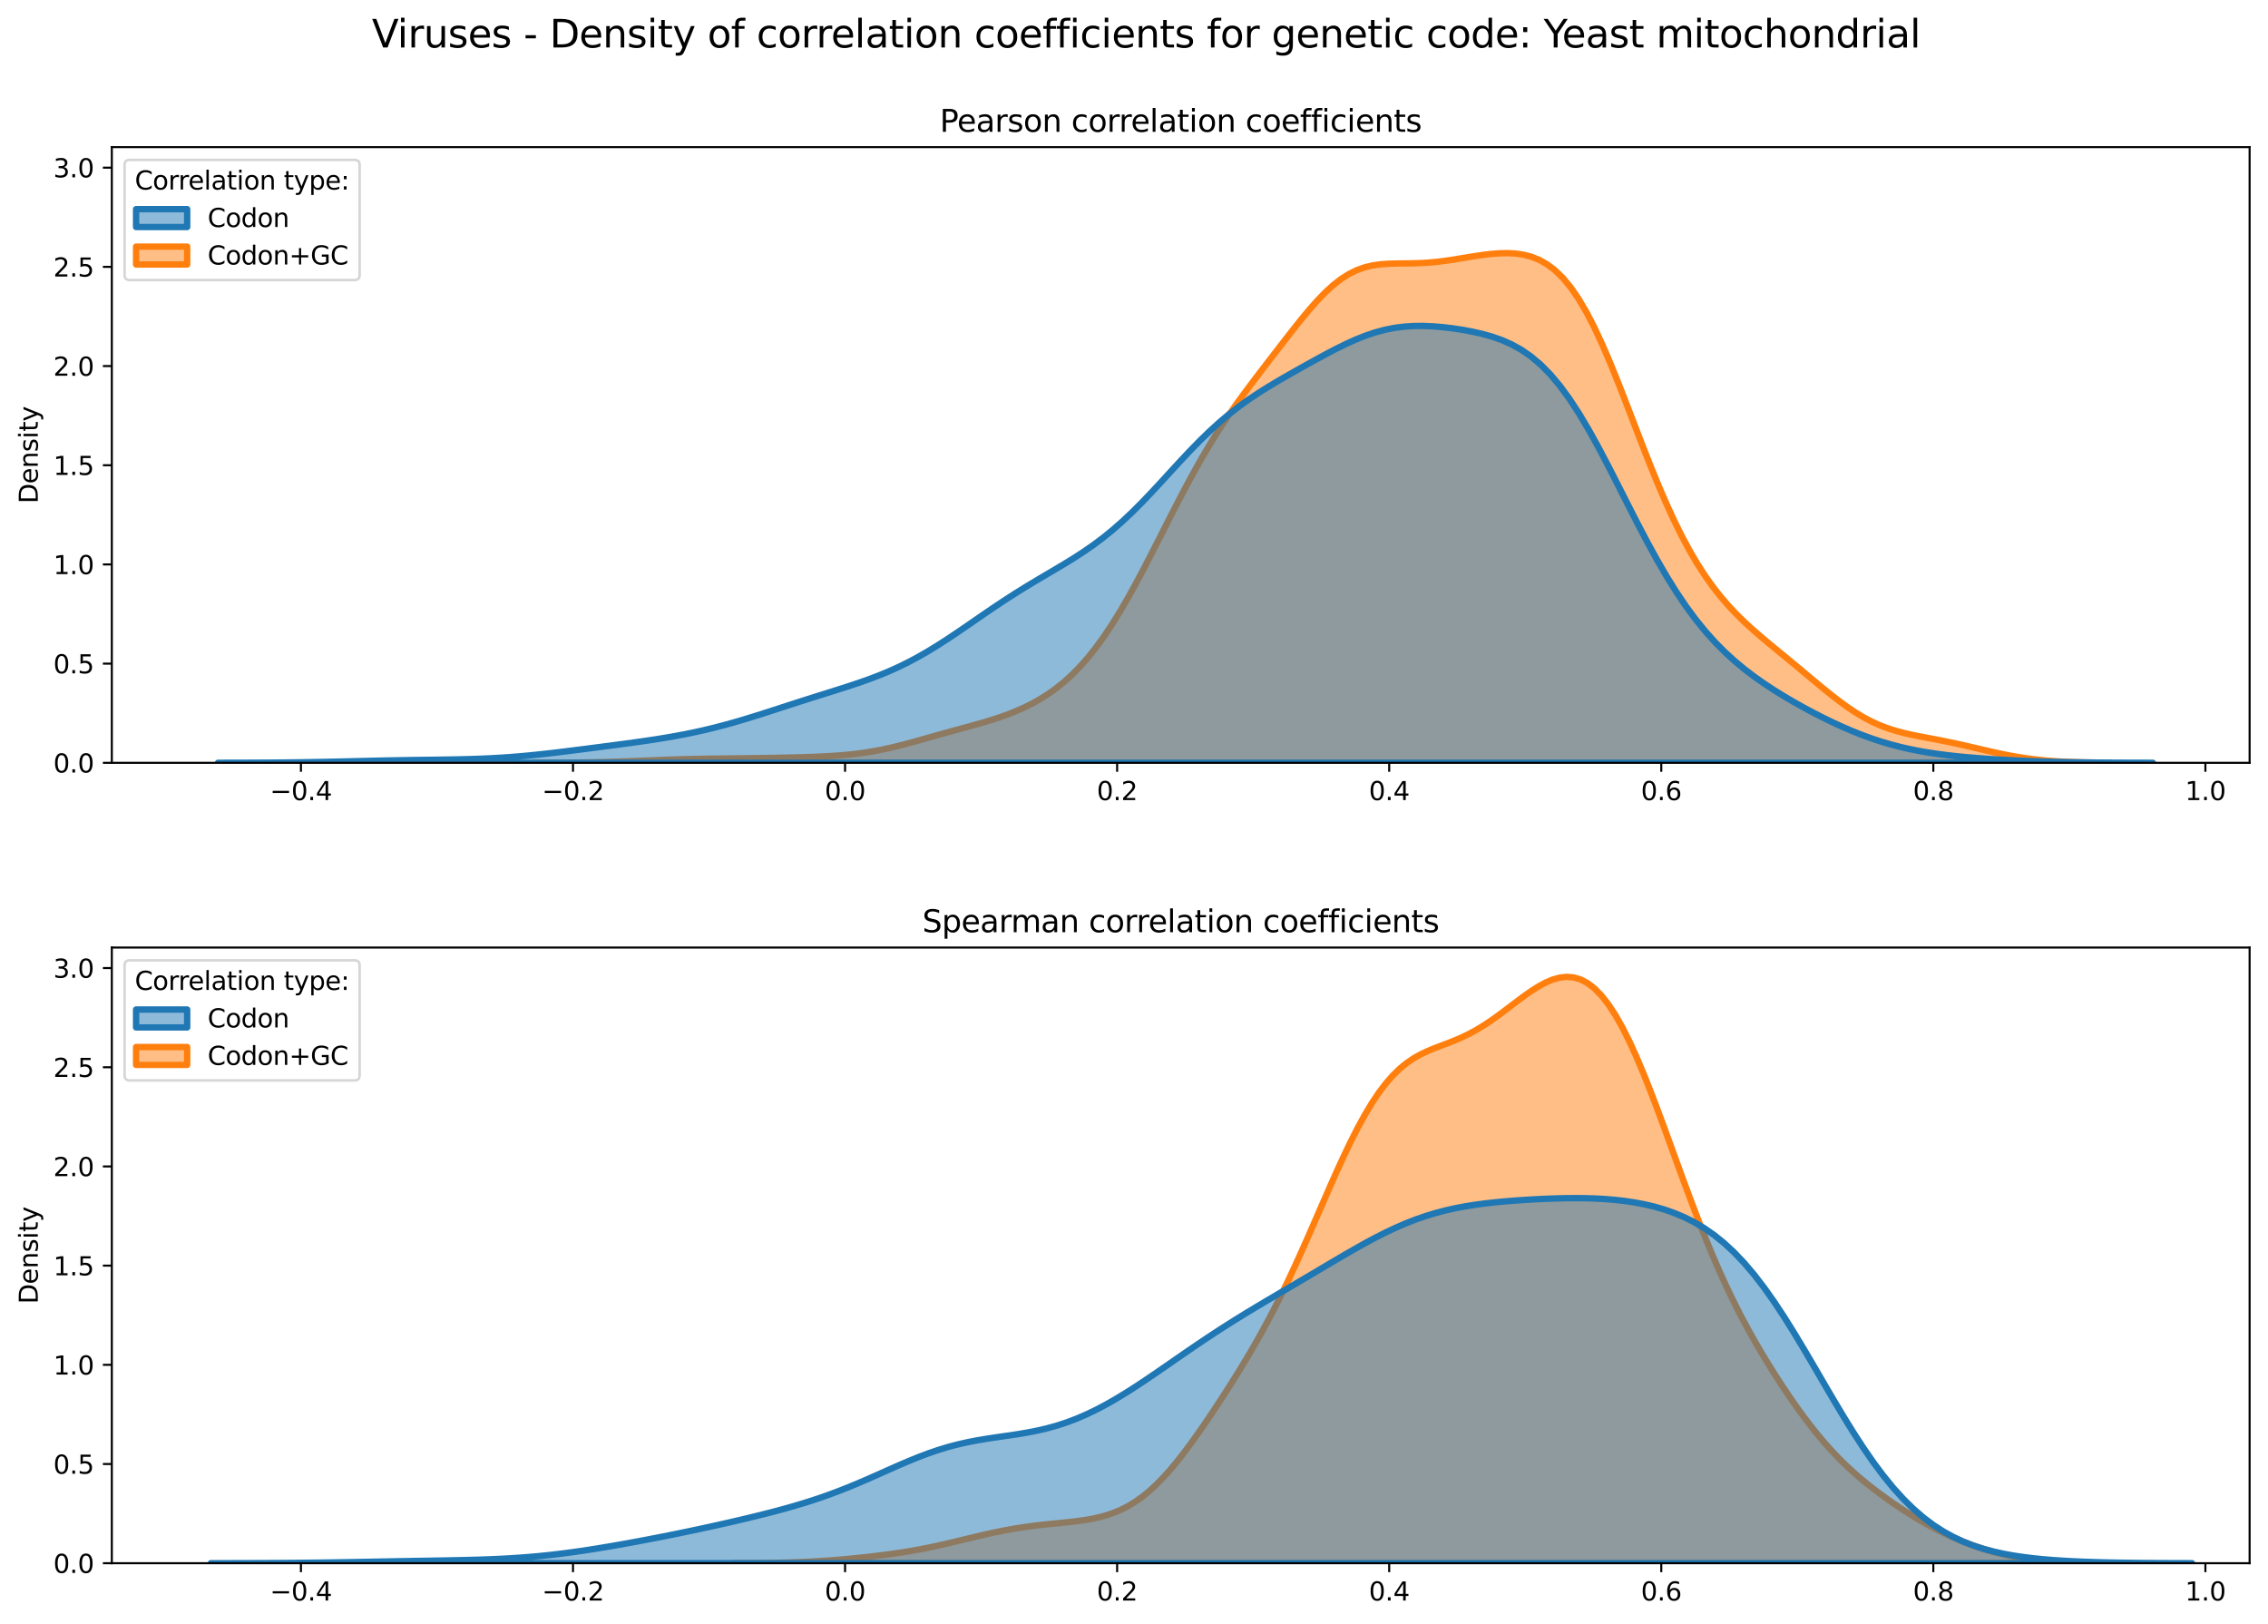 <?xml version="1.0" encoding="utf-8" standalone="no"?>
<!DOCTYPE svg PUBLIC "-//W3C//DTD SVG 1.1//EN"
  "http://www.w3.org/Graphics/SVG/1.1/DTD/svg11.dtd">
<svg xmlns:xlink="http://www.w3.org/1999/xlink" width="887.981pt" height="635.878pt" viewBox="0 0 887.981 635.878" xmlns="http://www.w3.org/2000/svg" version="1.1">
 <defs>
  <style type="text/css">*{stroke-linejoin: round; stroke-linecap: butt}</style>
 </defs>
 <g id="figure_1">
  <g id="patch_1">
   <path d="M 0 635.878 
L 887.981 635.878 
L 887.981 0 
L 0 0 
z
" style="fill: #ffffff"/>
  </g>
  <g id="axes_1">
   <g id="patch_2">
    <path d="M 43.781 298.643 
L 880.781 298.643 
L 880.781 57.6 
L 43.781 57.6 
z
" style="fill: #ffffff"/>
   </g>
   <g id="PolyCollection_1">
    <defs>
     <path id="m595834bb25" d="M 209.053 -337.248 
L 209.053 -337.235 
L 212.152 -337.235 
L 215.25 -337.235 
L 218.348 -337.235 
L 221.447 -337.235 
L 224.545 -337.235 
L 227.643 -337.235 
L 230.742 -337.235 
L 233.84 -337.235 
L 236.938 -337.235 
L 240.037 -337.235 
L 243.135 -337.235 
L 246.233 -337.235 
L 249.332 -337.235 
L 252.43 -337.235 
L 255.528 -337.235 
L 258.627 -337.235 
L 261.725 -337.235 
L 264.823 -337.235 
L 267.922 -337.235 
L 271.02 -337.235 
L 274.118 -337.235 
L 277.217 -337.235 
L 280.315 -337.235 
L 283.413 -337.235 
L 286.512 -337.235 
L 289.61 -337.235 
L 292.708 -337.235 
L 295.807 -337.235 
L 298.905 -337.235 
L 302.003 -337.235 
L 305.102 -337.235 
L 308.2 -337.235 
L 311.299 -337.235 
L 314.397 -337.235 
L 317.495 -337.235 
L 320.594 -337.235 
L 323.692 -337.235 
L 326.79 -337.235 
L 329.889 -337.235 
L 332.987 -337.235 
L 336.085 -337.235 
L 339.184 -337.235 
L 342.282 -337.235 
L 345.38 -337.235 
L 348.479 -337.235 
L 351.577 -337.235 
L 354.675 -337.235 
L 357.774 -337.235 
L 360.872 -337.235 
L 363.97 -337.235 
L 367.069 -337.235 
L 370.167 -337.235 
L 373.265 -337.235 
L 376.364 -337.235 
L 379.462 -337.235 
L 382.56 -337.235 
L 385.659 -337.235 
L 388.757 -337.235 
L 391.855 -337.235 
L 394.954 -337.235 
L 398.052 -337.235 
L 401.15 -337.235 
L 404.249 -337.235 
L 407.347 -337.235 
L 410.445 -337.235 
L 413.544 -337.235 
L 416.642 -337.235 
L 419.74 -337.235 
L 422.839 -337.235 
L 425.937 -337.235 
L 429.035 -337.235 
L 432.134 -337.235 
L 435.232 -337.235 
L 438.331 -337.235 
L 441.429 -337.235 
L 444.527 -337.235 
L 447.626 -337.235 
L 450.724 -337.235 
L 453.822 -337.235 
L 456.921 -337.235 
L 460.019 -337.235 
L 463.117 -337.235 
L 466.216 -337.235 
L 469.314 -337.235 
L 472.412 -337.235 
L 475.511 -337.235 
L 478.609 -337.235 
L 481.707 -337.235 
L 484.806 -337.235 
L 487.904 -337.235 
L 491.002 -337.235 
L 494.101 -337.235 
L 497.199 -337.235 
L 500.297 -337.235 
L 503.396 -337.235 
L 506.494 -337.235 
L 509.592 -337.235 
L 512.691 -337.235 
L 515.789 -337.235 
L 518.887 -337.235 
L 521.986 -337.235 
L 525.084 -337.235 
L 528.182 -337.235 
L 531.281 -337.235 
L 534.379 -337.235 
L 537.477 -337.235 
L 540.576 -337.235 
L 543.674 -337.235 
L 546.772 -337.235 
L 549.871 -337.235 
L 552.969 -337.235 
L 556.068 -337.235 
L 559.166 -337.235 
L 562.264 -337.235 
L 565.363 -337.235 
L 568.461 -337.235 
L 571.559 -337.235 
L 574.658 -337.235 
L 577.756 -337.235 
L 580.854 -337.235 
L 583.953 -337.235 
L 587.051 -337.235 
L 590.149 -337.235 
L 593.248 -337.235 
L 596.346 -337.235 
L 599.444 -337.235 
L 602.543 -337.235 
L 605.641 -337.235 
L 608.739 -337.235 
L 611.838 -337.235 
L 614.936 -337.235 
L 618.034 -337.235 
L 621.133 -337.235 
L 624.231 -337.235 
L 627.329 -337.235 
L 630.428 -337.235 
L 633.526 -337.235 
L 636.624 -337.235 
L 639.723 -337.235 
L 642.821 -337.235 
L 645.919 -337.235 
L 649.018 -337.235 
L 652.116 -337.235 
L 655.214 -337.235 
L 658.313 -337.235 
L 661.411 -337.235 
L 664.509 -337.235 
L 667.608 -337.235 
L 670.706 -337.235 
L 673.804 -337.235 
L 676.903 -337.235 
L 680.001 -337.235 
L 683.1 -337.235 
L 686.198 -337.235 
L 689.296 -337.235 
L 692.395 -337.235 
L 695.493 -337.235 
L 698.591 -337.235 
L 701.69 -337.235 
L 704.788 -337.235 
L 707.886 -337.235 
L 710.985 -337.235 
L 714.083 -337.235 
L 717.181 -337.235 
L 720.28 -337.235 
L 723.378 -337.235 
L 726.476 -337.235 
L 729.575 -337.235 
L 732.673 -337.235 
L 735.771 -337.235 
L 738.87 -337.235 
L 741.968 -337.235 
L 745.066 -337.235 
L 748.165 -337.235 
L 751.263 -337.235 
L 754.361 -337.235 
L 757.46 -337.235 
L 760.558 -337.235 
L 763.656 -337.235 
L 766.755 -337.235 
L 769.853 -337.235 
L 772.951 -337.235 
L 776.05 -337.235 
L 779.148 -337.235 
L 782.246 -337.235 
L 785.345 -337.235 
L 788.443 -337.235 
L 791.541 -337.235 
L 794.64 -337.235 
L 797.738 -337.235 
L 800.836 -337.235 
L 803.935 -337.235 
L 807.033 -337.235 
L 810.132 -337.235 
L 813.23 -337.235 
L 816.328 -337.235 
L 819.427 -337.235 
L 822.525 -337.235 
L 825.623 -337.235 
L 825.623 -337.278 
L 825.623 -337.278 
L 822.525 -337.303 
L 819.427 -337.341 
L 816.328 -337.396 
L 813.23 -337.473 
L 810.132 -337.58 
L 807.033 -337.724 
L 803.935 -337.914 
L 800.836 -338.159 
L 797.738 -338.465 
L 794.64 -338.839 
L 791.541 -339.284 
L 788.443 -339.8 
L 785.345 -340.384 
L 782.246 -341.026 
L 779.148 -341.714 
L 776.05 -342.432 
L 772.951 -343.16 
L 769.853 -343.882 
L 766.755 -344.581 
L 763.656 -345.247 
L 760.558 -345.876 
L 757.46 -346.474 
L 754.361 -347.057 
L 751.263 -347.65 
L 748.165 -348.285 
L 745.066 -349.002 
L 741.968 -349.842 
L 738.87 -350.843 
L 735.771 -352.037 
L 732.673 -353.448 
L 729.575 -355.087 
L 726.476 -356.949 
L 723.378 -359.02 
L 720.28 -361.27 
L 717.181 -363.664 
L 714.083 -366.161 
L 710.985 -368.722 
L 707.886 -371.31 
L 704.788 -373.899 
L 701.69 -376.472 
L 698.591 -379.027 
L 695.493 -381.573 
L 692.395 -384.132 
L 689.296 -386.738 
L 686.198 -389.432 
L 683.1 -392.264 
L 680.001 -395.288 
L 676.903 -398.559 
L 673.804 -402.135 
L 670.706 -406.069 
L 667.608 -410.413 
L 664.509 -415.211 
L 661.411 -420.495 
L 658.313 -426.285 
L 655.214 -432.584 
L 652.116 -439.372 
L 649.018 -446.606 
L 645.919 -454.216 
L 642.821 -462.104 
L 639.723 -470.151 
L 636.624 -478.217 
L 633.526 -486.15 
L 630.428 -493.797 
L 627.329 -501.012 
L 624.231 -507.665 
L 621.133 -513.655 
L 618.034 -518.913 
L 614.936 -523.405 
L 611.838 -527.134 
L 608.739 -530.132 
L 605.641 -532.459 
L 602.543 -534.188 
L 599.444 -535.404 
L 596.346 -536.19 
L 593.248 -536.626 
L 590.149 -536.781 
L 587.051 -536.715 
L 583.953 -536.479 
L 580.854 -536.117 
L 577.756 -535.666 
L 574.658 -535.165 
L 571.559 -534.647 
L 568.461 -534.149 
L 565.363 -533.701 
L 562.264 -533.331 
L 559.166 -533.054 
L 556.068 -532.875 
L 552.969 -532.783 
L 549.871 -532.746 
L 546.772 -532.717 
L 543.674 -532.631 
L 540.576 -532.411 
L 537.477 -531.975 
L 534.379 -531.243 
L 531.281 -530.144 
L 528.182 -528.627 
L 525.084 -526.663 
L 521.986 -524.252 
L 518.887 -521.42 
L 515.789 -518.218 
L 512.691 -514.712 
L 509.592 -510.98 
L 506.494 -507.097 
L 503.396 -503.128 
L 500.297 -499.12 
L 497.199 -495.1 
L 494.101 -491.07 
L 491.002 -487.011 
L 487.904 -482.89 
L 484.806 -478.659 
L 481.707 -474.272 
L 478.609 -469.683 
L 475.511 -464.858 
L 472.412 -459.778 
L 469.314 -454.439 
L 466.216 -448.857 
L 463.117 -443.063 
L 460.019 -437.106 
L 456.921 -431.041 
L 453.822 -424.936 
L 450.724 -418.86 
L 447.626 -412.883 
L 444.527 -407.071 
L 441.429 -401.486 
L 438.331 -396.179 
L 435.232 -391.193 
L 432.134 -386.559 
L 429.035 -382.296 
L 425.937 -378.41 
L 422.839 -374.899 
L 419.74 -371.748 
L 416.642 -368.937 
L 413.544 -366.438 
L 410.445 -364.222 
L 407.347 -362.256 
L 404.249 -360.513 
L 401.15 -358.962 
L 398.052 -357.578 
L 394.954 -356.336 
L 391.855 -355.215 
L 388.757 -354.192 
L 385.659 -353.244 
L 382.56 -352.35 
L 379.462 -351.49 
L 376.364 -350.645 
L 373.265 -349.8 
L 370.167 -348.946 
L 367.069 -348.08 
L 363.97 -347.204 
L 360.872 -346.327 
L 357.774 -345.461 
L 354.675 -344.622 
L 351.577 -343.826 
L 348.479 -343.088 
L 345.38 -342.418 
L 342.282 -341.826 
L 339.184 -341.313 
L 336.085 -340.879 
L 332.987 -340.519 
L 329.889 -340.227 
L 326.79 -339.991 
L 323.692 -339.804 
L 320.594 -339.655 
L 317.495 -339.535 
L 314.397 -339.436 
L 311.299 -339.353 
L 308.2 -339.281 
L 305.102 -339.217 
L 302.003 -339.16 
L 298.905 -339.11 
L 295.807 -339.065 
L 292.708 -339.025 
L 289.61 -338.99 
L 286.512 -338.957 
L 283.413 -338.924 
L 280.315 -338.889 
L 277.217 -338.847 
L 274.118 -338.796 
L 271.02 -338.733 
L 267.922 -338.656 
L 264.823 -338.565 
L 261.725 -338.461 
L 258.627 -338.346 
L 255.528 -338.224 
L 252.43 -338.099 
L 249.332 -337.975 
L 246.233 -337.855 
L 243.135 -337.745 
L 240.037 -337.645 
L 236.938 -337.557 
L 233.84 -337.483 
L 230.742 -337.422 
L 227.643 -337.373 
L 224.545 -337.334 
L 221.447 -337.305 
L 218.348 -337.283 
L 215.25 -337.267 
L 212.152 -337.256 
L 209.053 -337.248 
z
" style="stroke: #ff7f0e; stroke-width: 2.5"/>
    </defs>
    <g clip-path="url(#pf8089cdec1)">
     <use xlink:href="#m595834bb25" x="0" y="635.878" style="fill: #ff7f0e; fill-opacity: 0.5; stroke: #ff7f0e; stroke-width: 2.5"/>
    </g>
   </g>
   <g id="PolyCollection_2">
    <defs>
     <path id="mc83cf5a62b" d="M 85.376 -337.245 
L 85.376 -337.235 
L 89.183 -337.235 
L 92.989 -337.235 
L 96.796 -337.235 
L 100.603 -337.235 
L 104.409 -337.235 
L 108.216 -337.235 
L 112.023 -337.235 
L 115.829 -337.235 
L 119.636 -337.235 
L 123.443 -337.235 
L 127.249 -337.235 
L 131.056 -337.235 
L 134.863 -337.235 
L 138.669 -337.235 
L 142.476 -337.235 
L 146.283 -337.235 
L 150.089 -337.235 
L 153.896 -337.235 
L 157.703 -337.235 
L 161.509 -337.235 
L 165.316 -337.235 
L 169.123 -337.235 
L 172.929 -337.235 
L 176.736 -337.235 
L 180.543 -337.235 
L 184.35 -337.235 
L 188.156 -337.235 
L 191.963 -337.235 
L 195.77 -337.235 
L 199.576 -337.235 
L 203.383 -337.235 
L 207.19 -337.235 
L 210.996 -337.235 
L 214.803 -337.235 
L 218.61 -337.235 
L 222.416 -337.235 
L 226.223 -337.235 
L 230.03 -337.235 
L 233.836 -337.235 
L 237.643 -337.235 
L 241.45 -337.235 
L 245.256 -337.235 
L 249.063 -337.235 
L 252.87 -337.235 
L 256.676 -337.235 
L 260.483 -337.235 
L 264.29 -337.235 
L 268.096 -337.235 
L 271.903 -337.235 
L 275.71 -337.235 
L 279.516 -337.235 
L 283.323 -337.235 
L 287.13 -337.235 
L 290.937 -337.235 
L 294.743 -337.235 
L 298.55 -337.235 
L 302.357 -337.235 
L 306.163 -337.235 
L 309.97 -337.235 
L 313.777 -337.235 
L 317.583 -337.235 
L 321.39 -337.235 
L 325.197 -337.235 
L 329.003 -337.235 
L 332.81 -337.235 
L 336.617 -337.235 
L 340.423 -337.235 
L 344.23 -337.235 
L 348.037 -337.235 
L 351.843 -337.235 
L 355.65 -337.235 
L 359.457 -337.235 
L 363.263 -337.235 
L 367.07 -337.235 
L 370.877 -337.235 
L 374.683 -337.235 
L 378.49 -337.235 
L 382.297 -337.235 
L 386.103 -337.235 
L 389.91 -337.235 
L 393.717 -337.235 
L 397.523 -337.235 
L 401.33 -337.235 
L 405.137 -337.235 
L 408.944 -337.235 
L 412.75 -337.235 
L 416.557 -337.235 
L 420.364 -337.235 
L 424.17 -337.235 
L 427.977 -337.235 
L 431.784 -337.235 
L 435.59 -337.235 
L 439.397 -337.235 
L 443.204 -337.235 
L 447.01 -337.235 
L 450.817 -337.235 
L 454.624 -337.235 
L 458.43 -337.235 
L 462.237 -337.235 
L 466.044 -337.235 
L 469.85 -337.235 
L 473.657 -337.235 
L 477.464 -337.235 
L 481.27 -337.235 
L 485.077 -337.235 
L 488.884 -337.235 
L 492.69 -337.235 
L 496.497 -337.235 
L 500.304 -337.235 
L 504.11 -337.235 
L 507.917 -337.235 
L 511.724 -337.235 
L 515.531 -337.235 
L 519.337 -337.235 
L 523.144 -337.235 
L 526.951 -337.235 
L 530.757 -337.235 
L 534.564 -337.235 
L 538.371 -337.235 
L 542.177 -337.235 
L 545.984 -337.235 
L 549.791 -337.235 
L 553.597 -337.235 
L 557.404 -337.235 
L 561.211 -337.235 
L 565.017 -337.235 
L 568.824 -337.235 
L 572.631 -337.235 
L 576.437 -337.235 
L 580.244 -337.235 
L 584.051 -337.235 
L 587.857 -337.235 
L 591.664 -337.235 
L 595.471 -337.235 
L 599.277 -337.235 
L 603.084 -337.235 
L 606.891 -337.235 
L 610.697 -337.235 
L 614.504 -337.235 
L 618.311 -337.235 
L 622.117 -337.235 
L 625.924 -337.235 
L 629.731 -337.235 
L 633.538 -337.235 
L 637.344 -337.235 
L 641.151 -337.235 
L 644.958 -337.235 
L 648.764 -337.235 
L 652.571 -337.235 
L 656.378 -337.235 
L 660.184 -337.235 
L 663.991 -337.235 
L 667.798 -337.235 
L 671.604 -337.235 
L 675.411 -337.235 
L 679.218 -337.235 
L 683.024 -337.235 
L 686.831 -337.235 
L 690.638 -337.235 
L 694.444 -337.235 
L 698.251 -337.235 
L 702.058 -337.235 
L 705.864 -337.235 
L 709.671 -337.235 
L 713.478 -337.235 
L 717.284 -337.235 
L 721.091 -337.235 
L 724.898 -337.235 
L 728.704 -337.235 
L 732.511 -337.235 
L 736.318 -337.235 
L 740.125 -337.235 
L 743.931 -337.235 
L 747.738 -337.235 
L 751.545 -337.235 
L 755.351 -337.235 
L 759.158 -337.235 
L 762.965 -337.235 
L 766.771 -337.235 
L 770.578 -337.235 
L 774.385 -337.235 
L 778.191 -337.235 
L 781.998 -337.235 
L 785.805 -337.235 
L 789.611 -337.235 
L 793.418 -337.235 
L 797.225 -337.235 
L 801.031 -337.235 
L 804.838 -337.235 
L 808.645 -337.235 
L 812.451 -337.235 
L 816.258 -337.235 
L 820.065 -337.235 
L 823.871 -337.235 
L 827.678 -337.235 
L 831.485 -337.235 
L 835.291 -337.235 
L 839.098 -337.235 
L 842.905 -337.235 
L 842.905 -337.246 
L 842.905 -337.246 
L 839.098 -337.252 
L 835.291 -337.262 
L 831.485 -337.275 
L 827.678 -337.293 
L 823.871 -337.317 
L 820.065 -337.35 
L 816.258 -337.394 
L 812.451 -337.449 
L 808.645 -337.518 
L 804.838 -337.604 
L 801.031 -337.707 
L 797.225 -337.83 
L 793.418 -337.974 
L 789.611 -338.14 
L 785.805 -338.33 
L 781.998 -338.547 
L 778.191 -338.792 
L 774.385 -339.07 
L 770.578 -339.386 
L 766.771 -339.747 
L 762.965 -340.163 
L 759.158 -340.645 
L 755.351 -341.204 
L 751.545 -341.855 
L 747.738 -342.61 
L 743.931 -343.481 
L 740.125 -344.478 
L 736.318 -345.607 
L 732.511 -346.87 
L 728.704 -348.268 
L 724.898 -349.794 
L 721.091 -351.441 
L 717.284 -353.199 
L 713.478 -355.06 
L 709.671 -357.015 
L 705.864 -359.061 
L 702.058 -361.2 
L 698.251 -363.442 
L 694.444 -365.803 
L 690.638 -368.308 
L 686.831 -370.989 
L 683.024 -373.888 
L 679.218 -377.048 
L 675.411 -380.518 
L 671.604 -384.346 
L 667.798 -388.58 
L 663.991 -393.258 
L 660.184 -398.407 
L 656.378 -404.042 
L 652.571 -410.153 
L 648.764 -416.71 
L 644.958 -423.656 
L 641.151 -430.907 
L 637.344 -438.356 
L 633.538 -445.876 
L 629.731 -453.327 
L 625.924 -460.564 
L 622.117 -467.45 
L 618.311 -473.86 
L 614.504 -479.696 
L 610.697 -484.889 
L 606.891 -489.405 
L 603.084 -493.243 
L 599.277 -496.437 
L 595.471 -499.042 
L 591.664 -501.134 
L 587.857 -502.8 
L 584.051 -504.123 
L 580.244 -505.183 
L 576.437 -506.044 
L 572.631 -506.751 
L 568.824 -507.329 
L 565.017 -507.786 
L 561.211 -508.109 
L 557.404 -508.275 
L 553.597 -508.252 
L 549.791 -508.009 
L 545.984 -507.517 
L 542.177 -506.759 
L 538.371 -505.731 
L 534.564 -504.444 
L 530.757 -502.923 
L 526.951 -501.203 
L 523.144 -499.328 
L 519.337 -497.341 
L 515.531 -495.281 
L 511.724 -493.177 
L 507.917 -491.045 
L 504.11 -488.885 
L 500.304 -486.68 
L 496.497 -484.402 
L 492.69 -482.013 
L 488.884 -479.47 
L 485.077 -476.733 
L 481.27 -473.769 
L 477.464 -470.559 
L 473.657 -467.099 
L 469.85 -463.405 
L 466.044 -459.509 
L 462.237 -455.462 
L 458.43 -451.326 
L 454.624 -447.171 
L 450.817 -443.069 
L 447.01 -439.087 
L 443.204 -435.283 
L 439.397 -431.7 
L 435.59 -428.363 
L 431.784 -425.278 
L 427.977 -422.433 
L 424.17 -419.8 
L 420.364 -417.338 
L 416.557 -415.001 
L 412.75 -412.736 
L 408.944 -410.498 
L 405.137 -408.244 
L 401.33 -405.942 
L 397.523 -403.572 
L 393.717 -401.125 
L 389.91 -398.604 
L 386.103 -396.023 
L 382.297 -393.405 
L 378.49 -390.78 
L 374.683 -388.18 
L 370.877 -385.64 
L 367.07 -383.192 
L 363.263 -380.863 
L 359.457 -378.676 
L 355.65 -376.645 
L 351.843 -374.773 
L 348.037 -373.057 
L 344.23 -371.485 
L 340.423 -370.037 
L 336.617 -368.689 
L 332.81 -367.416 
L 329.003 -366.192 
L 325.197 -364.994 
L 321.39 -363.801 
L 317.583 -362.602 
L 313.777 -361.39 
L 309.97 -360.163 
L 306.163 -358.927 
L 302.357 -357.691 
L 298.55 -356.466 
L 294.743 -355.267 
L 290.937 -354.106 
L 287.13 -352.995 
L 283.323 -351.943 
L 279.516 -350.958 
L 275.71 -350.041 
L 271.903 -349.195 
L 268.096 -348.416 
L 264.29 -347.7 
L 260.483 -347.04 
L 256.676 -346.427 
L 252.87 -345.854 
L 249.063 -345.311 
L 245.256 -344.79 
L 241.45 -344.283 
L 237.643 -343.784 
L 233.836 -343.291 
L 230.03 -342.8 
L 226.223 -342.314 
L 222.416 -341.836 
L 218.61 -341.37 
L 214.803 -340.924 
L 210.996 -340.504 
L 207.19 -340.118 
L 203.383 -339.772 
L 199.576 -339.469 
L 195.77 -339.212 
L 191.963 -339.001 
L 188.156 -338.833 
L 184.35 -338.702 
L 180.543 -338.603 
L 176.736 -338.528 
L 172.929 -338.469 
L 169.123 -338.418 
L 165.316 -338.369 
L 161.509 -338.317 
L 157.703 -338.258 
L 153.896 -338.191 
L 150.089 -338.115 
L 146.283 -338.032 
L 142.476 -337.944 
L 138.669 -337.854 
L 134.863 -337.765 
L 131.056 -337.68 
L 127.249 -337.601 
L 123.443 -337.53 
L 119.636 -337.468 
L 115.829 -337.415 
L 112.023 -337.371 
L 108.216 -337.336 
L 104.409 -337.308 
L 100.603 -337.287 
L 96.796 -337.271 
L 92.989 -337.259 
L 89.183 -337.251 
L 85.376 -337.245 
z
" style="stroke: #1f77b4; stroke-width: 2.5"/>
    </defs>
    <g clip-path="url(#pf8089cdec1)">
     <use xlink:href="#mc83cf5a62b" x="0" y="635.878" style="fill: #1f77b4; fill-opacity: 0.5; stroke: #1f77b4; stroke-width: 2.5"/>
    </g>
   </g>
   <g id="matplotlib.axis_1">
    <g id="xtick_1">
     <g id="line2d_1">
      <defs>
       <path id="mc855fff2ca" d="M 0 0 
L 0 3.5 
" style="stroke: #000000; stroke-width: 0.8"/>
      </defs>
      <g>
       <use xlink:href="#mc855fff2ca" x="117.822" y="298.643" style="stroke: #000000; stroke-width: 0.8"/>
      </g>
     </g>
     <g id="text_1">
      <!-- −0.4 -->
      <g transform="translate(105.68 313.242) scale(0.1 -0.1)">
       <defs>
        <path id="DejaVuSans-2212" d="M 678 2272 
L 4684 2272 
L 4684 1741 
L 678 1741 
L 678 2272 
z
" transform="scale(0.016)"/>
        <path id="DejaVuSans-30" d="M 2034 4250 
Q 1547 4250 1301 3770 
Q 1056 3291 1056 2328 
Q 1056 1369 1301 889 
Q 1547 409 2034 409 
Q 2525 409 2770 889 
Q 3016 1369 3016 2328 
Q 3016 3291 2770 3770 
Q 2525 4250 2034 4250 
z
M 2034 4750 
Q 2819 4750 3233 4129 
Q 3647 3509 3647 2328 
Q 3647 1150 3233 529 
Q 2819 -91 2034 -91 
Q 1250 -91 836 529 
Q 422 1150 422 2328 
Q 422 3509 836 4129 
Q 1250 4750 2034 4750 
z
" transform="scale(0.016)"/>
        <path id="DejaVuSans-2e" d="M 684 794 
L 1344 794 
L 1344 0 
L 684 0 
L 684 794 
z
" transform="scale(0.016)"/>
        <path id="DejaVuSans-34" d="M 2419 4116 
L 825 1625 
L 2419 1625 
L 2419 4116 
z
M 2253 4666 
L 3047 4666 
L 3047 1625 
L 3713 1625 
L 3713 1100 
L 3047 1100 
L 3047 0 
L 2419 0 
L 2419 1100 
L 313 1100 
L 313 1709 
L 2253 4666 
z
" transform="scale(0.016)"/>
       </defs>
       <use xlink:href="#DejaVuSans-2212"/>
       <use xlink:href="#DejaVuSans-30" x="83.789"/>
       <use xlink:href="#DejaVuSans-2e" x="147.412"/>
       <use xlink:href="#DejaVuSans-34" x="179.199"/>
      </g>
     </g>
    </g>
    <g id="xtick_2">
     <g id="line2d_2">
      <g>
       <use xlink:href="#mc855fff2ca" x="224.343" y="298.643" style="stroke: #000000; stroke-width: 0.8"/>
      </g>
     </g>
     <g id="text_2">
      <!-- −0.2 -->
      <g transform="translate(212.202 313.242) scale(0.1 -0.1)">
       <defs>
        <path id="DejaVuSans-32" d="M 1228 531 
L 3431 531 
L 3431 0 
L 469 0 
L 469 531 
Q 828 903 1448 1529 
Q 2069 2156 2228 2338 
Q 2531 2678 2651 2914 
Q 2772 3150 2772 3378 
Q 2772 3750 2511 3984 
Q 2250 4219 1831 4219 
Q 1534 4219 1204 4116 
Q 875 4013 500 3803 
L 500 4441 
Q 881 4594 1212 4672 
Q 1544 4750 1819 4750 
Q 2544 4750 2975 4387 
Q 3406 4025 3406 3419 
Q 3406 3131 3298 2873 
Q 3191 2616 2906 2266 
Q 2828 2175 2409 1742 
Q 1991 1309 1228 531 
z
" transform="scale(0.016)"/>
       </defs>
       <use xlink:href="#DejaVuSans-2212"/>
       <use xlink:href="#DejaVuSans-30" x="83.789"/>
       <use xlink:href="#DejaVuSans-2e" x="147.412"/>
       <use xlink:href="#DejaVuSans-32" x="179.199"/>
      </g>
     </g>
    </g>
    <g id="xtick_3">
     <g id="line2d_3">
      <g>
       <use xlink:href="#mc855fff2ca" x="330.864" y="298.643" style="stroke: #000000; stroke-width: 0.8"/>
      </g>
     </g>
     <g id="text_3">
      <!-- 0.0 -->
      <g transform="translate(322.913 313.242) scale(0.1 -0.1)">
       <use xlink:href="#DejaVuSans-30"/>
       <use xlink:href="#DejaVuSans-2e" x="63.623"/>
       <use xlink:href="#DejaVuSans-30" x="95.41"/>
      </g>
     </g>
    </g>
    <g id="xtick_4">
     <g id="line2d_4">
      <g>
       <use xlink:href="#mc855fff2ca" x="437.385" y="298.643" style="stroke: #000000; stroke-width: 0.8"/>
      </g>
     </g>
     <g id="text_4">
      <!-- 0.2 -->
      <g transform="translate(429.434 313.242) scale(0.1 -0.1)">
       <use xlink:href="#DejaVuSans-30"/>
       <use xlink:href="#DejaVuSans-2e" x="63.623"/>
       <use xlink:href="#DejaVuSans-32" x="95.41"/>
      </g>
     </g>
    </g>
    <g id="xtick_5">
     <g id="line2d_5">
      <g>
       <use xlink:href="#mc855fff2ca" x="543.906" y="298.643" style="stroke: #000000; stroke-width: 0.8"/>
      </g>
     </g>
     <g id="text_5">
      <!-- 0.4 -->
      <g transform="translate(535.955 313.242) scale(0.1 -0.1)">
       <use xlink:href="#DejaVuSans-30"/>
       <use xlink:href="#DejaVuSans-2e" x="63.623"/>
       <use xlink:href="#DejaVuSans-34" x="95.41"/>
      </g>
     </g>
    </g>
    <g id="xtick_6">
     <g id="line2d_6">
      <g>
       <use xlink:href="#mc855fff2ca" x="650.428" y="298.643" style="stroke: #000000; stroke-width: 0.8"/>
      </g>
     </g>
     <g id="text_6">
      <!-- 0.6 -->
      <g transform="translate(642.476 313.242) scale(0.1 -0.1)">
       <defs>
        <path id="DejaVuSans-36" d="M 2113 2584 
Q 1688 2584 1439 2293 
Q 1191 2003 1191 1497 
Q 1191 994 1439 701 
Q 1688 409 2113 409 
Q 2538 409 2786 701 
Q 3034 994 3034 1497 
Q 3034 2003 2786 2293 
Q 2538 2584 2113 2584 
z
M 3366 4563 
L 3366 3988 
Q 3128 4100 2886 4159 
Q 2644 4219 2406 4219 
Q 1781 4219 1451 3797 
Q 1122 3375 1075 2522 
Q 1259 2794 1537 2939 
Q 1816 3084 2150 3084 
Q 2853 3084 3261 2657 
Q 3669 2231 3669 1497 
Q 3669 778 3244 343 
Q 2819 -91 2113 -91 
Q 1303 -91 875 529 
Q 447 1150 447 2328 
Q 447 3434 972 4092 
Q 1497 4750 2381 4750 
Q 2619 4750 2861 4703 
Q 3103 4656 3366 4563 
z
" transform="scale(0.016)"/>
       </defs>
       <use xlink:href="#DejaVuSans-30"/>
       <use xlink:href="#DejaVuSans-2e" x="63.623"/>
       <use xlink:href="#DejaVuSans-36" x="95.41"/>
      </g>
     </g>
    </g>
    <g id="xtick_7">
     <g id="line2d_7">
      <g>
       <use xlink:href="#mc855fff2ca" x="756.949" y="298.643" style="stroke: #000000; stroke-width: 0.8"/>
      </g>
     </g>
     <g id="text_7">
      <!-- 0.8 -->
      <g transform="translate(748.997 313.242) scale(0.1 -0.1)">
       <defs>
        <path id="DejaVuSans-38" d="M 2034 2216 
Q 1584 2216 1326 1975 
Q 1069 1734 1069 1313 
Q 1069 891 1326 650 
Q 1584 409 2034 409 
Q 2484 409 2743 651 
Q 3003 894 3003 1313 
Q 3003 1734 2745 1975 
Q 2488 2216 2034 2216 
z
M 1403 2484 
Q 997 2584 770 2862 
Q 544 3141 544 3541 
Q 544 4100 942 4425 
Q 1341 4750 2034 4750 
Q 2731 4750 3128 4425 
Q 3525 4100 3525 3541 
Q 3525 3141 3298 2862 
Q 3072 2584 2669 2484 
Q 3125 2378 3379 2068 
Q 3634 1759 3634 1313 
Q 3634 634 3220 271 
Q 2806 -91 2034 -91 
Q 1263 -91 848 271 
Q 434 634 434 1313 
Q 434 1759 690 2068 
Q 947 2378 1403 2484 
z
M 1172 3481 
Q 1172 3119 1398 2916 
Q 1625 2713 2034 2713 
Q 2441 2713 2670 2916 
Q 2900 3119 2900 3481 
Q 2900 3844 2670 4047 
Q 2441 4250 2034 4250 
Q 1625 4250 1398 4047 
Q 1172 3844 1172 3481 
z
" transform="scale(0.016)"/>
       </defs>
       <use xlink:href="#DejaVuSans-30"/>
       <use xlink:href="#DejaVuSans-2e" x="63.623"/>
       <use xlink:href="#DejaVuSans-38" x="95.41"/>
      </g>
     </g>
    </g>
    <g id="xtick_8">
     <g id="line2d_8">
      <g>
       <use xlink:href="#mc855fff2ca" x="863.47" y="298.643" style="stroke: #000000; stroke-width: 0.8"/>
      </g>
     </g>
     <g id="text_8">
      <!-- 1.0 -->
      <g transform="translate(855.518 313.242) scale(0.1 -0.1)">
       <defs>
        <path id="DejaVuSans-31" d="M 794 531 
L 1825 531 
L 1825 4091 
L 703 3866 
L 703 4441 
L 1819 4666 
L 2450 4666 
L 2450 531 
L 3481 531 
L 3481 0 
L 794 0 
L 794 531 
z
" transform="scale(0.016)"/>
       </defs>
       <use xlink:href="#DejaVuSans-31"/>
       <use xlink:href="#DejaVuSans-2e" x="63.623"/>
       <use xlink:href="#DejaVuSans-30" x="95.41"/>
      </g>
     </g>
    </g>
   </g>
   <g id="matplotlib.axis_2">
    <g id="ytick_1">
     <g id="line2d_9">
      <defs>
       <path id="m07d5b92c68" d="M 0 0 
L -3.5 0 
" style="stroke: #000000; stroke-width: 0.8"/>
      </defs>
      <g>
       <use xlink:href="#m07d5b92c68" x="43.781" y="298.643" style="stroke: #000000; stroke-width: 0.8"/>
      </g>
     </g>
     <g id="text_9">
      <!-- 0.0 -->
      <g transform="translate(20.878 302.443) scale(0.1 -0.1)">
       <use xlink:href="#DejaVuSans-30"/>
       <use xlink:href="#DejaVuSans-2e" x="63.623"/>
       <use xlink:href="#DejaVuSans-30" x="95.41"/>
      </g>
     </g>
    </g>
    <g id="ytick_2">
     <g id="line2d_10">
      <g>
       <use xlink:href="#m07d5b92c68" x="43.781" y="259.809" style="stroke: #000000; stroke-width: 0.8"/>
      </g>
     </g>
     <g id="text_10">
      <!-- 0.5 -->
      <g transform="translate(20.878 263.608) scale(0.1 -0.1)">
       <defs>
        <path id="DejaVuSans-35" d="M 691 4666 
L 3169 4666 
L 3169 4134 
L 1269 4134 
L 1269 2991 
Q 1406 3038 1543 3061 
Q 1681 3084 1819 3084 
Q 2600 3084 3056 2656 
Q 3513 2228 3513 1497 
Q 3513 744 3044 326 
Q 2575 -91 1722 -91 
Q 1428 -91 1123 -41 
Q 819 9 494 109 
L 494 744 
Q 775 591 1075 516 
Q 1375 441 1709 441 
Q 2250 441 2565 725 
Q 2881 1009 2881 1497 
Q 2881 1984 2565 2268 
Q 2250 2553 1709 2553 
Q 1456 2553 1204 2497 
Q 953 2441 691 2322 
L 691 4666 
z
" transform="scale(0.016)"/>
       </defs>
       <use xlink:href="#DejaVuSans-30"/>
       <use xlink:href="#DejaVuSans-2e" x="63.623"/>
       <use xlink:href="#DejaVuSans-35" x="95.41"/>
      </g>
     </g>
    </g>
    <g id="ytick_3">
     <g id="line2d_11">
      <g>
       <use xlink:href="#m07d5b92c68" x="43.781" y="220.974" style="stroke: #000000; stroke-width: 0.8"/>
      </g>
     </g>
     <g id="text_11">
      <!-- 1.0 -->
      <g transform="translate(20.878 224.773) scale(0.1 -0.1)">
       <use xlink:href="#DejaVuSans-31"/>
       <use xlink:href="#DejaVuSans-2e" x="63.623"/>
       <use xlink:href="#DejaVuSans-30" x="95.41"/>
      </g>
     </g>
    </g>
    <g id="ytick_4">
     <g id="line2d_12">
      <g>
       <use xlink:href="#m07d5b92c68" x="43.781" y="182.139" style="stroke: #000000; stroke-width: 0.8"/>
      </g>
     </g>
     <g id="text_12">
      <!-- 1.5 -->
      <g transform="translate(20.878 185.938) scale(0.1 -0.1)">
       <use xlink:href="#DejaVuSans-31"/>
       <use xlink:href="#DejaVuSans-2e" x="63.623"/>
       <use xlink:href="#DejaVuSans-35" x="95.41"/>
      </g>
     </g>
    </g>
    <g id="ytick_5">
     <g id="line2d_13">
      <g>
       <use xlink:href="#m07d5b92c68" x="43.781" y="143.304" style="stroke: #000000; stroke-width: 0.8"/>
      </g>
     </g>
     <g id="text_13">
      <!-- 2.0 -->
      <g transform="translate(20.878 147.103) scale(0.1 -0.1)">
       <use xlink:href="#DejaVuSans-32"/>
       <use xlink:href="#DejaVuSans-2e" x="63.623"/>
       <use xlink:href="#DejaVuSans-30" x="95.41"/>
      </g>
     </g>
    </g>
    <g id="ytick_6">
     <g id="line2d_14">
      <g>
       <use xlink:href="#m07d5b92c68" x="43.781" y="104.469" style="stroke: #000000; stroke-width: 0.8"/>
      </g>
     </g>
     <g id="text_14">
      <!-- 2.5 -->
      <g transform="translate(20.878 108.268) scale(0.1 -0.1)">
       <use xlink:href="#DejaVuSans-32"/>
       <use xlink:href="#DejaVuSans-2e" x="63.623"/>
       <use xlink:href="#DejaVuSans-35" x="95.41"/>
      </g>
     </g>
    </g>
    <g id="ytick_7">
     <g id="line2d_15">
      <g>
       <use xlink:href="#m07d5b92c68" x="43.781" y="65.634" style="stroke: #000000; stroke-width: 0.8"/>
      </g>
     </g>
     <g id="text_15">
      <!-- 3.0 -->
      <g transform="translate(20.878 69.433) scale(0.1 -0.1)">
       <defs>
        <path id="DejaVuSans-33" d="M 2597 2516 
Q 3050 2419 3304 2112 
Q 3559 1806 3559 1356 
Q 3559 666 3084 287 
Q 2609 -91 1734 -91 
Q 1441 -91 1130 -33 
Q 819 25 488 141 
L 488 750 
Q 750 597 1062 519 
Q 1375 441 1716 441 
Q 2309 441 2620 675 
Q 2931 909 2931 1356 
Q 2931 1769 2642 2001 
Q 2353 2234 1838 2234 
L 1294 2234 
L 1294 2753 
L 1863 2753 
Q 2328 2753 2575 2939 
Q 2822 3125 2822 3475 
Q 2822 3834 2567 4026 
Q 2313 4219 1838 4219 
Q 1578 4219 1281 4162 
Q 984 4106 628 3988 
L 628 4550 
Q 988 4650 1302 4700 
Q 1616 4750 1894 4750 
Q 2613 4750 3031 4423 
Q 3450 4097 3450 3541 
Q 3450 3153 3228 2886 
Q 3006 2619 2597 2516 
z
" transform="scale(0.016)"/>
       </defs>
       <use xlink:href="#DejaVuSans-33"/>
       <use xlink:href="#DejaVuSans-2e" x="63.623"/>
       <use xlink:href="#DejaVuSans-30" x="95.41"/>
      </g>
     </g>
    </g>
    <g id="text_16">
     <!-- Density -->
     <g transform="translate(14.798 197.13) rotate(-90) scale(0.1 -0.1)">
      <defs>
       <path id="DejaVuSans-44" d="M 1259 4147 
L 1259 519 
L 2022 519 
Q 2988 519 3436 956 
Q 3884 1394 3884 2338 
Q 3884 3275 3436 3711 
Q 2988 4147 2022 4147 
L 1259 4147 
z
M 628 4666 
L 1925 4666 
Q 3281 4666 3915 4102 
Q 4550 3538 4550 2338 
Q 4550 1131 3912 565 
Q 3275 0 1925 0 
L 628 0 
L 628 4666 
z
" transform="scale(0.016)"/>
       <path id="DejaVuSans-65" d="M 3597 1894 
L 3597 1613 
L 953 1613 
Q 991 1019 1311 708 
Q 1631 397 2203 397 
Q 2534 397 2845 478 
Q 3156 559 3463 722 
L 3463 178 
Q 3153 47 2828 -22 
Q 2503 -91 2169 -91 
Q 1331 -91 842 396 
Q 353 884 353 1716 
Q 353 2575 817 3079 
Q 1281 3584 2069 3584 
Q 2775 3584 3186 3129 
Q 3597 2675 3597 1894 
z
M 3022 2063 
Q 3016 2534 2758 2815 
Q 2500 3097 2075 3097 
Q 1594 3097 1305 2825 
Q 1016 2553 972 2059 
L 3022 2063 
z
" transform="scale(0.016)"/>
       <path id="DejaVuSans-6e" d="M 3513 2113 
L 3513 0 
L 2938 0 
L 2938 2094 
Q 2938 2591 2744 2837 
Q 2550 3084 2163 3084 
Q 1697 3084 1428 2787 
Q 1159 2491 1159 1978 
L 1159 0 
L 581 0 
L 581 3500 
L 1159 3500 
L 1159 2956 
Q 1366 3272 1645 3428 
Q 1925 3584 2291 3584 
Q 2894 3584 3203 3211 
Q 3513 2838 3513 2113 
z
" transform="scale(0.016)"/>
       <path id="DejaVuSans-73" d="M 2834 3397 
L 2834 2853 
Q 2591 2978 2328 3040 
Q 2066 3103 1784 3103 
Q 1356 3103 1142 2972 
Q 928 2841 928 2578 
Q 928 2378 1081 2264 
Q 1234 2150 1697 2047 
L 1894 2003 
Q 2506 1872 2764 1633 
Q 3022 1394 3022 966 
Q 3022 478 2636 193 
Q 2250 -91 1575 -91 
Q 1294 -91 989 -36 
Q 684 19 347 128 
L 347 722 
Q 666 556 975 473 
Q 1284 391 1588 391 
Q 1994 391 2212 530 
Q 2431 669 2431 922 
Q 2431 1156 2273 1281 
Q 2116 1406 1581 1522 
L 1381 1569 
Q 847 1681 609 1914 
Q 372 2147 372 2553 
Q 372 3047 722 3315 
Q 1072 3584 1716 3584 
Q 2034 3584 2315 3537 
Q 2597 3491 2834 3397 
z
" transform="scale(0.016)"/>
       <path id="DejaVuSans-69" d="M 603 3500 
L 1178 3500 
L 1178 0 
L 603 0 
L 603 3500 
z
M 603 4863 
L 1178 4863 
L 1178 4134 
L 603 4134 
L 603 4863 
z
" transform="scale(0.016)"/>
       <path id="DejaVuSans-74" d="M 1172 4494 
L 1172 3500 
L 2356 3500 
L 2356 3053 
L 1172 3053 
L 1172 1153 
Q 1172 725 1289 603 
Q 1406 481 1766 481 
L 2356 481 
L 2356 0 
L 1766 0 
Q 1100 0 847 248 
Q 594 497 594 1153 
L 594 3053 
L 172 3053 
L 172 3500 
L 594 3500 
L 594 4494 
L 1172 4494 
z
" transform="scale(0.016)"/>
       <path id="DejaVuSans-79" d="M 2059 -325 
Q 1816 -950 1584 -1140 
Q 1353 -1331 966 -1331 
L 506 -1331 
L 506 -850 
L 844 -850 
Q 1081 -850 1212 -737 
Q 1344 -625 1503 -206 
L 1606 56 
L 191 3500 
L 800 3500 
L 1894 763 
L 2988 3500 
L 3597 3500 
L 2059 -325 
z
" transform="scale(0.016)"/>
      </defs>
      <use xlink:href="#DejaVuSans-44"/>
      <use xlink:href="#DejaVuSans-65" x="77.002"/>
      <use xlink:href="#DejaVuSans-6e" x="138.525"/>
      <use xlink:href="#DejaVuSans-73" x="201.904"/>
      <use xlink:href="#DejaVuSans-69" x="254.004"/>
      <use xlink:href="#DejaVuSans-74" x="281.787"/>
      <use xlink:href="#DejaVuSans-79" x="320.996"/>
     </g>
    </g>
   </g>
   <g id="patch_3">
    <path d="M 43.781 298.643 
L 43.781 57.6 
" style="fill: none; stroke: #000000; stroke-width: 0.8; stroke-linejoin: miter; stroke-linecap: square"/>
   </g>
   <g id="patch_4">
    <path d="M 880.781 298.643 
L 880.781 57.6 
" style="fill: none; stroke: #000000; stroke-width: 0.8; stroke-linejoin: miter; stroke-linecap: square"/>
   </g>
   <g id="patch_5">
    <path d="M 43.781 298.643 
L 880.781 298.643 
" style="fill: none; stroke: #000000; stroke-width: 0.8; stroke-linejoin: miter; stroke-linecap: square"/>
   </g>
   <g id="patch_6">
    <path d="M 43.781 57.6 
L 880.781 57.6 
" style="fill: none; stroke: #000000; stroke-width: 0.8; stroke-linejoin: miter; stroke-linecap: square"/>
   </g>
   <g id="text_17">
    <!-- Pearson correlation coefficients -->
    <g transform="translate(367.949 51.6) scale(0.12 -0.12)">
     <defs>
      <path id="DejaVuSans-50" d="M 1259 4147 
L 1259 2394 
L 2053 2394 
Q 2494 2394 2734 2622 
Q 2975 2850 2975 3272 
Q 2975 3691 2734 3919 
Q 2494 4147 2053 4147 
L 1259 4147 
z
M 628 4666 
L 2053 4666 
Q 2838 4666 3239 4311 
Q 3641 3956 3641 3272 
Q 3641 2581 3239 2228 
Q 2838 1875 2053 1875 
L 1259 1875 
L 1259 0 
L 628 0 
L 628 4666 
z
" transform="scale(0.016)"/>
      <path id="DejaVuSans-61" d="M 2194 1759 
Q 1497 1759 1228 1600 
Q 959 1441 959 1056 
Q 959 750 1161 570 
Q 1363 391 1709 391 
Q 2188 391 2477 730 
Q 2766 1069 2766 1631 
L 2766 1759 
L 2194 1759 
z
M 3341 1997 
L 3341 0 
L 2766 0 
L 2766 531 
Q 2569 213 2275 61 
Q 1981 -91 1556 -91 
Q 1019 -91 701 211 
Q 384 513 384 1019 
Q 384 1609 779 1909 
Q 1175 2209 1959 2209 
L 2766 2209 
L 2766 2266 
Q 2766 2663 2505 2880 
Q 2244 3097 1772 3097 
Q 1472 3097 1187 3025 
Q 903 2953 641 2809 
L 641 3341 
Q 956 3463 1253 3523 
Q 1550 3584 1831 3584 
Q 2591 3584 2966 3190 
Q 3341 2797 3341 1997 
z
" transform="scale(0.016)"/>
      <path id="DejaVuSans-72" d="M 2631 2963 
Q 2534 3019 2420 3045 
Q 2306 3072 2169 3072 
Q 1681 3072 1420 2755 
Q 1159 2438 1159 1844 
L 1159 0 
L 581 0 
L 581 3500 
L 1159 3500 
L 1159 2956 
Q 1341 3275 1631 3429 
Q 1922 3584 2338 3584 
Q 2397 3584 2469 3576 
Q 2541 3569 2628 3553 
L 2631 2963 
z
" transform="scale(0.016)"/>
      <path id="DejaVuSans-6f" d="M 1959 3097 
Q 1497 3097 1228 2736 
Q 959 2375 959 1747 
Q 959 1119 1226 758 
Q 1494 397 1959 397 
Q 2419 397 2687 759 
Q 2956 1122 2956 1747 
Q 2956 2369 2687 2733 
Q 2419 3097 1959 3097 
z
M 1959 3584 
Q 2709 3584 3137 3096 
Q 3566 2609 3566 1747 
Q 3566 888 3137 398 
Q 2709 -91 1959 -91 
Q 1206 -91 779 398 
Q 353 888 353 1747 
Q 353 2609 779 3096 
Q 1206 3584 1959 3584 
z
" transform="scale(0.016)"/>
      <path id="DejaVuSans-20" transform="scale(0.016)"/>
      <path id="DejaVuSans-63" d="M 3122 3366 
L 3122 2828 
Q 2878 2963 2633 3030 
Q 2388 3097 2138 3097 
Q 1578 3097 1268 2742 
Q 959 2388 959 1747 
Q 959 1106 1268 751 
Q 1578 397 2138 397 
Q 2388 397 2633 464 
Q 2878 531 3122 666 
L 3122 134 
Q 2881 22 2623 -34 
Q 2366 -91 2075 -91 
Q 1284 -91 818 406 
Q 353 903 353 1747 
Q 353 2603 823 3093 
Q 1294 3584 2113 3584 
Q 2378 3584 2631 3529 
Q 2884 3475 3122 3366 
z
" transform="scale(0.016)"/>
      <path id="DejaVuSans-6c" d="M 603 4863 
L 1178 4863 
L 1178 0 
L 603 0 
L 603 4863 
z
" transform="scale(0.016)"/>
      <path id="DejaVuSans-66" d="M 2375 4863 
L 2375 4384 
L 1825 4384 
Q 1516 4384 1395 4259 
Q 1275 4134 1275 3809 
L 1275 3500 
L 2222 3500 
L 2222 3053 
L 1275 3053 
L 1275 0 
L 697 0 
L 697 3053 
L 147 3053 
L 147 3500 
L 697 3500 
L 697 3744 
Q 697 4328 969 4595 
Q 1241 4863 1831 4863 
L 2375 4863 
z
" transform="scale(0.016)"/>
     </defs>
     <use xlink:href="#DejaVuSans-50"/>
     <use xlink:href="#DejaVuSans-65" x="56.678"/>
     <use xlink:href="#DejaVuSans-61" x="118.201"/>
     <use xlink:href="#DejaVuSans-72" x="179.48"/>
     <use xlink:href="#DejaVuSans-73" x="220.594"/>
     <use xlink:href="#DejaVuSans-6f" x="272.693"/>
     <use xlink:href="#DejaVuSans-6e" x="333.875"/>
     <use xlink:href="#DejaVuSans-20" x="397.254"/>
     <use xlink:href="#DejaVuSans-63" x="429.041"/>
     <use xlink:href="#DejaVuSans-6f" x="484.021"/>
     <use xlink:href="#DejaVuSans-72" x="545.203"/>
     <use xlink:href="#DejaVuSans-72" x="584.566"/>
     <use xlink:href="#DejaVuSans-65" x="623.43"/>
     <use xlink:href="#DejaVuSans-6c" x="684.953"/>
     <use xlink:href="#DejaVuSans-61" x="712.736"/>
     <use xlink:href="#DejaVuSans-74" x="774.016"/>
     <use xlink:href="#DejaVuSans-69" x="813.225"/>
     <use xlink:href="#DejaVuSans-6f" x="841.008"/>
     <use xlink:href="#DejaVuSans-6e" x="902.189"/>
     <use xlink:href="#DejaVuSans-20" x="965.568"/>
     <use xlink:href="#DejaVuSans-63" x="997.355"/>
     <use xlink:href="#DejaVuSans-6f" x="1052.336"/>
     <use xlink:href="#DejaVuSans-65" x="1113.518"/>
     <use xlink:href="#DejaVuSans-66" x="1175.041"/>
     <use xlink:href="#DejaVuSans-66" x="1210.246"/>
     <use xlink:href="#DejaVuSans-69" x="1245.451"/>
     <use xlink:href="#DejaVuSans-63" x="1273.234"/>
     <use xlink:href="#DejaVuSans-69" x="1328.215"/>
     <use xlink:href="#DejaVuSans-65" x="1355.998"/>
     <use xlink:href="#DejaVuSans-6e" x="1417.521"/>
     <use xlink:href="#DejaVuSans-74" x="1480.9"/>
     <use xlink:href="#DejaVuSans-73" x="1520.109"/>
    </g>
   </g>
   <g id="legend_1">
    <g id="patch_7">
     <path d="M 50.781 109.634 
L 138.806 109.634 
Q 140.806 109.634 140.806 107.634 
L 140.806 64.6 
Q 140.806 62.6 138.806 62.6 
L 50.781 62.6 
Q 48.781 62.6 48.781 64.6 
L 48.781 107.634 
Q 48.781 109.634 50.781 109.634 
z
" style="fill: #ffffff; opacity: 0.8; stroke: #cccccc; stroke-linejoin: miter"/>
    </g>
    <g id="text_18">
     <!-- Correlation type: -->
     <g transform="translate(52.781 74.198) scale(0.1 -0.1)">
      <defs>
       <path id="DejaVuSans-43" d="M 4122 4306 
L 4122 3641 
Q 3803 3938 3442 4084 
Q 3081 4231 2675 4231 
Q 1875 4231 1450 3742 
Q 1025 3253 1025 2328 
Q 1025 1406 1450 917 
Q 1875 428 2675 428 
Q 3081 428 3442 575 
Q 3803 722 4122 1019 
L 4122 359 
Q 3791 134 3420 21 
Q 3050 -91 2638 -91 
Q 1578 -91 968 557 
Q 359 1206 359 2328 
Q 359 3453 968 4101 
Q 1578 4750 2638 4750 
Q 3056 4750 3426 4639 
Q 3797 4528 4122 4306 
z
" transform="scale(0.016)"/>
       <path id="DejaVuSans-70" d="M 1159 525 
L 1159 -1331 
L 581 -1331 
L 581 3500 
L 1159 3500 
L 1159 2969 
Q 1341 3281 1617 3432 
Q 1894 3584 2278 3584 
Q 2916 3584 3314 3078 
Q 3713 2572 3713 1747 
Q 3713 922 3314 415 
Q 2916 -91 2278 -91 
Q 1894 -91 1617 61 
Q 1341 213 1159 525 
z
M 3116 1747 
Q 3116 2381 2855 2742 
Q 2594 3103 2138 3103 
Q 1681 3103 1420 2742 
Q 1159 2381 1159 1747 
Q 1159 1113 1420 752 
Q 1681 391 2138 391 
Q 2594 391 2855 752 
Q 3116 1113 3116 1747 
z
" transform="scale(0.016)"/>
       <path id="DejaVuSans-3a" d="M 750 794 
L 1409 794 
L 1409 0 
L 750 0 
L 750 794 
z
M 750 3309 
L 1409 3309 
L 1409 2516 
L 750 2516 
L 750 3309 
z
" transform="scale(0.016)"/>
      </defs>
      <use xlink:href="#DejaVuSans-43"/>
      <use xlink:href="#DejaVuSans-6f" x="69.824"/>
      <use xlink:href="#DejaVuSans-72" x="131.006"/>
      <use xlink:href="#DejaVuSans-72" x="170.369"/>
      <use xlink:href="#DejaVuSans-65" x="209.232"/>
      <use xlink:href="#DejaVuSans-6c" x="270.756"/>
      <use xlink:href="#DejaVuSans-61" x="298.539"/>
      <use xlink:href="#DejaVuSans-74" x="359.818"/>
      <use xlink:href="#DejaVuSans-69" x="399.027"/>
      <use xlink:href="#DejaVuSans-6f" x="426.811"/>
      <use xlink:href="#DejaVuSans-6e" x="487.992"/>
      <use xlink:href="#DejaVuSans-20" x="551.371"/>
      <use xlink:href="#DejaVuSans-74" x="583.158"/>
      <use xlink:href="#DejaVuSans-79" x="622.367"/>
      <use xlink:href="#DejaVuSans-70" x="681.547"/>
      <use xlink:href="#DejaVuSans-65" x="745.023"/>
      <use xlink:href="#DejaVuSans-3a" x="806.547"/>
     </g>
    </g>
    <g id="patch_8">
     <path d="M 53.285 88.877 
L 73.285 88.877 
L 73.285 81.877 
L 53.285 81.877 
z
" style="fill: #1f77b4; fill-opacity: 0.5; stroke: #1f77b4; stroke-width: 2.5; stroke-linejoin: miter"/>
    </g>
    <g id="text_19">
     <!-- Codon -->
     <g transform="translate(81.285 88.877) scale(0.1 -0.1)">
      <defs>
       <path id="DejaVuSans-64" d="M 2906 2969 
L 2906 4863 
L 3481 4863 
L 3481 0 
L 2906 0 
L 2906 525 
Q 2725 213 2448 61 
Q 2172 -91 1784 -91 
Q 1150 -91 751 415 
Q 353 922 353 1747 
Q 353 2572 751 3078 
Q 1150 3584 1784 3584 
Q 2172 3584 2448 3432 
Q 2725 3281 2906 2969 
z
M 947 1747 
Q 947 1113 1208 752 
Q 1469 391 1925 391 
Q 2381 391 2643 752 
Q 2906 1113 2906 1747 
Q 2906 2381 2643 2742 
Q 2381 3103 1925 3103 
Q 1469 3103 1208 2742 
Q 947 2381 947 1747 
z
" transform="scale(0.016)"/>
      </defs>
      <use xlink:href="#DejaVuSans-43"/>
      <use xlink:href="#DejaVuSans-6f" x="69.824"/>
      <use xlink:href="#DejaVuSans-64" x="131.006"/>
      <use xlink:href="#DejaVuSans-6f" x="194.482"/>
      <use xlink:href="#DejaVuSans-6e" x="255.664"/>
     </g>
    </g>
    <g id="patch_9">
     <path d="M 53.285 103.555 
L 73.285 103.555 
L 73.285 96.555 
L 53.285 96.555 
z
" style="fill: #ff7f0e; fill-opacity: 0.5; stroke: #ff7f0e; stroke-width: 2.5; stroke-linejoin: miter"/>
    </g>
    <g id="text_20">
     <!-- Codon+GC -->
     <g transform="translate(81.285 103.555) scale(0.1 -0.1)">
      <defs>
       <path id="DejaVuSans-2b" d="M 2944 4013 
L 2944 2272 
L 4684 2272 
L 4684 1741 
L 2944 1741 
L 2944 0 
L 2419 0 
L 2419 1741 
L 678 1741 
L 678 2272 
L 2419 2272 
L 2419 4013 
L 2944 4013 
z
" transform="scale(0.016)"/>
       <path id="DejaVuSans-47" d="M 3809 666 
L 3809 1919 
L 2778 1919 
L 2778 2438 
L 4434 2438 
L 4434 434 
Q 4069 175 3628 42 
Q 3188 -91 2688 -91 
Q 1594 -91 976 548 
Q 359 1188 359 2328 
Q 359 3472 976 4111 
Q 1594 4750 2688 4750 
Q 3144 4750 3555 4637 
Q 3966 4525 4313 4306 
L 4313 3634 
Q 3963 3931 3569 4081 
Q 3175 4231 2741 4231 
Q 1884 4231 1454 3753 
Q 1025 3275 1025 2328 
Q 1025 1384 1454 906 
Q 1884 428 2741 428 
Q 3075 428 3337 486 
Q 3600 544 3809 666 
z
" transform="scale(0.016)"/>
      </defs>
      <use xlink:href="#DejaVuSans-43"/>
      <use xlink:href="#DejaVuSans-6f" x="69.824"/>
      <use xlink:href="#DejaVuSans-64" x="131.006"/>
      <use xlink:href="#DejaVuSans-6f" x="194.482"/>
      <use xlink:href="#DejaVuSans-6e" x="255.664"/>
      <use xlink:href="#DejaVuSans-2b" x="319.043"/>
      <use xlink:href="#DejaVuSans-47" x="402.832"/>
      <use xlink:href="#DejaVuSans-43" x="480.322"/>
     </g>
    </g>
   </g>
  </g>
  <g id="axes_2">
   <g id="patch_10">
    <path d="M 43.781 612 
L 880.781 612 
L 880.781 370.957 
L 43.781 370.957 
z
" style="fill: #ffffff"/>
   </g>
   <g id="PolyCollection_3">
    <defs>
     <path id="md4a660947e" d="M 286.382 -23.894 
L 286.382 -23.878 
L 289.107 -23.878 
L 291.832 -23.878 
L 294.557 -23.878 
L 297.282 -23.878 
L 300.007 -23.878 
L 302.732 -23.878 
L 305.457 -23.878 
L 308.182 -23.878 
L 310.907 -23.878 
L 313.632 -23.878 
L 316.357 -23.878 
L 319.082 -23.878 
L 321.807 -23.878 
L 324.532 -23.878 
L 327.257 -23.878 
L 329.982 -23.878 
L 332.708 -23.878 
L 335.433 -23.878 
L 338.158 -23.878 
L 340.883 -23.878 
L 343.608 -23.878 
L 346.333 -23.878 
L 349.058 -23.878 
L 351.783 -23.878 
L 354.508 -23.878 
L 357.233 -23.878 
L 359.958 -23.878 
L 362.683 -23.878 
L 365.408 -23.878 
L 368.133 -23.878 
L 370.858 -23.878 
L 373.583 -23.878 
L 376.308 -23.878 
L 379.034 -23.878 
L 381.759 -23.878 
L 384.484 -23.878 
L 387.209 -23.878 
L 389.934 -23.878 
L 392.659 -23.878 
L 395.384 -23.878 
L 398.109 -23.878 
L 400.834 -23.878 
L 403.559 -23.878 
L 406.284 -23.878 
L 409.009 -23.878 
L 411.734 -23.878 
L 414.459 -23.878 
L 417.184 -23.878 
L 419.909 -23.878 
L 422.634 -23.878 
L 425.36 -23.878 
L 428.085 -23.878 
L 430.81 -23.878 
L 433.535 -23.878 
L 436.26 -23.878 
L 438.985 -23.878 
L 441.71 -23.878 
L 444.435 -23.878 
L 447.16 -23.878 
L 449.885 -23.878 
L 452.61 -23.878 
L 455.335 -23.878 
L 458.06 -23.878 
L 460.785 -23.878 
L 463.51 -23.878 
L 466.235 -23.878 
L 468.96 -23.878 
L 471.686 -23.878 
L 474.411 -23.878 
L 477.136 -23.878 
L 479.861 -23.878 
L 482.586 -23.878 
L 485.311 -23.878 
L 488.036 -23.878 
L 490.761 -23.878 
L 493.486 -23.878 
L 496.211 -23.878 
L 498.936 -23.878 
L 501.661 -23.878 
L 504.386 -23.878 
L 507.111 -23.878 
L 509.836 -23.878 
L 512.561 -23.878 
L 515.286 -23.878 
L 518.012 -23.878 
L 520.737 -23.878 
L 523.462 -23.878 
L 526.187 -23.878 
L 528.912 -23.878 
L 531.637 -23.878 
L 534.362 -23.878 
L 537.087 -23.878 
L 539.812 -23.878 
L 542.537 -23.878 
L 545.262 -23.878 
L 547.987 -23.878 
L 550.712 -23.878 
L 553.437 -23.878 
L 556.162 -23.878 
L 558.887 -23.878 
L 561.612 -23.878 
L 564.338 -23.878 
L 567.063 -23.878 
L 569.788 -23.878 
L 572.513 -23.878 
L 575.238 -23.878 
L 577.963 -23.878 
L 580.688 -23.878 
L 583.413 -23.878 
L 586.138 -23.878 
L 588.863 -23.878 
L 591.588 -23.878 
L 594.313 -23.878 
L 597.038 -23.878 
L 599.763 -23.878 
L 602.488 -23.878 
L 605.213 -23.878 
L 607.938 -23.878 
L 610.664 -23.878 
L 613.389 -23.878 
L 616.114 -23.878 
L 618.839 -23.878 
L 621.564 -23.878 
L 624.289 -23.878 
L 627.014 -23.878 
L 629.739 -23.878 
L 632.464 -23.878 
L 635.189 -23.878 
L 637.914 -23.878 
L 640.639 -23.878 
L 643.364 -23.878 
L 646.089 -23.878 
L 648.814 -23.878 
L 651.539 -23.878 
L 654.264 -23.878 
L 656.99 -23.878 
L 659.715 -23.878 
L 662.44 -23.878 
L 665.165 -23.878 
L 667.89 -23.878 
L 670.615 -23.878 
L 673.34 -23.878 
L 676.065 -23.878 
L 678.79 -23.878 
L 681.515 -23.878 
L 684.24 -23.878 
L 686.965 -23.878 
L 689.69 -23.878 
L 692.415 -23.878 
L 695.14 -23.878 
L 697.865 -23.878 
L 700.59 -23.878 
L 703.316 -23.878 
L 706.041 -23.878 
L 708.766 -23.878 
L 711.491 -23.878 
L 714.216 -23.878 
L 716.941 -23.878 
L 719.666 -23.878 
L 722.391 -23.878 
L 725.116 -23.878 
L 727.841 -23.878 
L 730.566 -23.878 
L 733.291 -23.878 
L 736.016 -23.878 
L 738.741 -23.878 
L 741.466 -23.878 
L 744.191 -23.878 
L 746.916 -23.878 
L 749.642 -23.878 
L 752.367 -23.878 
L 755.092 -23.878 
L 757.817 -23.878 
L 760.542 -23.878 
L 763.267 -23.878 
L 765.992 -23.878 
L 768.717 -23.878 
L 771.442 -23.878 
L 774.167 -23.878 
L 776.892 -23.878 
L 779.617 -23.878 
L 782.342 -23.878 
L 785.067 -23.878 
L 787.792 -23.878 
L 790.517 -23.878 
L 793.242 -23.878 
L 795.968 -23.878 
L 798.693 -23.878 
L 801.418 -23.878 
L 804.143 -23.878 
L 806.868 -23.878 
L 809.593 -23.878 
L 812.318 -23.878 
L 815.043 -23.878 
L 817.768 -23.878 
L 820.493 -23.878 
L 823.218 -23.878 
L 825.943 -23.878 
L 828.668 -23.878 
L 828.668 -23.902 
L 828.668 -23.902 
L 825.943 -23.916 
L 823.218 -23.935 
L 820.493 -23.963 
L 817.768 -24.002 
L 815.043 -24.057 
L 812.318 -24.131 
L 809.593 -24.229 
L 806.868 -24.358 
L 804.143 -24.522 
L 801.418 -24.729 
L 798.693 -24.984 
L 795.968 -25.294 
L 793.242 -25.665 
L 790.517 -26.1 
L 787.792 -26.605 
L 785.067 -27.182 
L 782.342 -27.834 
L 779.617 -28.563 
L 776.892 -29.369 
L 774.167 -30.255 
L 771.442 -31.221 
L 768.717 -32.268 
L 765.992 -33.398 
L 763.267 -34.612 
L 760.542 -35.91 
L 757.817 -37.292 
L 755.092 -38.756 
L 752.367 -40.302 
L 749.642 -41.925 
L 746.916 -43.622 
L 744.191 -45.39 
L 741.466 -47.227 
L 738.741 -49.136 
L 736.016 -51.118 
L 733.291 -53.183 
L 730.566 -55.342 
L 727.841 -57.611 
L 725.116 -60.007 
L 722.391 -62.548 
L 719.666 -65.25 
L 716.941 -68.128 
L 714.216 -71.189 
L 711.491 -74.435 
L 708.766 -77.864 
L 706.041 -81.466 
L 703.316 -85.231 
L 700.59 -89.147 
L 697.865 -93.206 
L 695.14 -97.405 
L 692.415 -101.748 
L 689.69 -106.246 
L 686.965 -110.922 
L 684.24 -115.801 
L 681.515 -120.912 
L 678.79 -126.286 
L 676.065 -131.948 
L 673.34 -137.916 
L 670.615 -144.195 
L 667.89 -150.779 
L 665.165 -157.647 
L 662.44 -164.762 
L 659.715 -172.073 
L 656.99 -179.515 
L 654.264 -187.014 
L 651.539 -194.486 
L 648.814 -201.841 
L 646.089 -208.984 
L 643.364 -215.824 
L 640.639 -222.27 
L 637.914 -228.241 
L 635.189 -233.663 
L 632.464 -238.476 
L 629.739 -242.635 
L 627.014 -246.111 
L 624.289 -248.895 
L 621.564 -250.991 
L 618.839 -252.421 
L 616.114 -253.222 
L 613.389 -253.443 
L 610.664 -253.142 
L 607.938 -252.383 
L 605.213 -251.234 
L 602.488 -249.767 
L 599.763 -248.05 
L 597.038 -246.153 
L 594.313 -244.139 
L 591.588 -242.071 
L 588.863 -240.003 
L 586.138 -237.987 
L 583.413 -236.065 
L 580.688 -234.271 
L 577.963 -232.63 
L 575.238 -231.15 
L 572.513 -229.829 
L 569.788 -228.646 
L 567.063 -227.566 
L 564.338 -226.536 
L 561.612 -225.493 
L 558.887 -224.363 
L 556.162 -223.067 
L 553.437 -221.527 
L 550.712 -219.671 
L 547.987 -217.436 
L 545.262 -214.77 
L 542.537 -211.642 
L 539.812 -208.034 
L 537.087 -203.947 
L 534.362 -199.399 
L 531.637 -194.424 
L 528.912 -189.068 
L 526.187 -183.389 
L 523.462 -177.454 
L 520.737 -171.333 
L 518.012 -165.101 
L 515.286 -158.831 
L 512.561 -152.591 
L 509.836 -146.442 
L 507.111 -140.434 
L 504.386 -134.605 
L 501.661 -128.982 
L 498.936 -123.576 
L 496.211 -118.386 
L 493.486 -113.403 
L 490.761 -108.607 
L 488.036 -103.974 
L 485.311 -99.48 
L 482.586 -95.101 
L 479.861 -90.818 
L 477.136 -86.62 
L 474.411 -82.502 
L 471.686 -78.471 
L 468.96 -74.542 
L 466.235 -70.736 
L 463.51 -67.081 
L 460.785 -63.606 
L 458.06 -60.342 
L 455.335 -57.315 
L 452.61 -54.548 
L 449.885 -52.056 
L 447.16 -49.846 
L 444.435 -47.918 
L 441.71 -46.264 
L 438.985 -44.866 
L 436.26 -43.705 
L 433.535 -42.755 
L 430.81 -41.987 
L 428.085 -41.371 
L 425.36 -40.878 
L 422.634 -40.478 
L 419.909 -40.145 
L 417.184 -39.853 
L 414.459 -39.581 
L 411.734 -39.312 
L 409.009 -39.029 
L 406.284 -38.722 
L 403.559 -38.382 
L 400.834 -38.002 
L 398.109 -37.58 
L 395.384 -37.114 
L 392.659 -36.605 
L 389.934 -36.055 
L 387.209 -35.468 
L 384.484 -34.852 
L 381.759 -34.211 
L 379.034 -33.556 
L 376.308 -32.896 
L 373.583 -32.239 
L 370.858 -31.595 
L 368.133 -30.972 
L 365.408 -30.376 
L 362.683 -29.813 
L 359.958 -29.285 
L 357.233 -28.794 
L 354.508 -28.337 
L 351.783 -27.914 
L 349.058 -27.52 
L 346.333 -27.153 
L 343.608 -26.81 
L 340.883 -26.488 
L 338.158 -26.184 
L 335.433 -25.899 
L 332.708 -25.632 
L 329.982 -25.383 
L 327.257 -25.154 
L 324.532 -24.946 
L 321.807 -24.759 
L 319.082 -24.594 
L 316.357 -24.451 
L 313.632 -24.329 
L 310.907 -24.227 
L 308.182 -24.144 
L 305.457 -24.077 
L 302.732 -24.024 
L 300.007 -23.983 
L 297.282 -23.953 
L 294.557 -23.93 
L 291.832 -23.913 
L 289.107 -23.902 
L 286.382 -23.894 
z
" style="stroke: #ff7f0e; stroke-width: 2.5"/>
    </defs>
    <g clip-path="url(#p26fb43495b)">
     <use xlink:href="#md4a660947e" x="0" y="635.878" style="fill: #ff7f0e; fill-opacity: 0.5; stroke: #ff7f0e; stroke-width: 2.5"/>
    </g>
   </g>
   <g id="PolyCollection_4">
    <defs>
     <path id="m27902848a5" d="M 82.564 -23.888 
L 82.564 -23.878 
L 86.462 -23.878 
L 90.36 -23.878 
L 94.258 -23.878 
L 98.156 -23.878 
L 102.053 -23.878 
L 105.951 -23.878 
L 109.849 -23.878 
L 113.747 -23.878 
L 117.645 -23.878 
L 121.543 -23.878 
L 125.44 -23.878 
L 129.338 -23.878 
L 133.236 -23.878 
L 137.134 -23.878 
L 141.032 -23.878 
L 144.929 -23.878 
L 148.827 -23.878 
L 152.725 -23.878 
L 156.623 -23.878 
L 160.521 -23.878 
L 164.418 -23.878 
L 168.316 -23.878 
L 172.214 -23.878 
L 176.112 -23.878 
L 180.01 -23.878 
L 183.907 -23.878 
L 187.805 -23.878 
L 191.703 -23.878 
L 195.601 -23.878 
L 199.499 -23.878 
L 203.396 -23.878 
L 207.294 -23.878 
L 211.192 -23.878 
L 215.09 -23.878 
L 218.988 -23.878 
L 222.886 -23.878 
L 226.783 -23.878 
L 230.681 -23.878 
L 234.579 -23.878 
L 238.477 -23.878 
L 242.375 -23.878 
L 246.272 -23.878 
L 250.17 -23.878 
L 254.068 -23.878 
L 257.966 -23.878 
L 261.864 -23.878 
L 265.761 -23.878 
L 269.659 -23.878 
L 273.557 -23.878 
L 277.455 -23.878 
L 281.353 -23.878 
L 285.25 -23.878 
L 289.148 -23.878 
L 293.046 -23.878 
L 296.944 -23.878 
L 300.842 -23.878 
L 304.739 -23.878 
L 308.637 -23.878 
L 312.535 -23.878 
L 316.433 -23.878 
L 320.331 -23.878 
L 324.229 -23.878 
L 328.126 -23.878 
L 332.024 -23.878 
L 335.922 -23.878 
L 339.82 -23.878 
L 343.718 -23.878 
L 347.615 -23.878 
L 351.513 -23.878 
L 355.411 -23.878 
L 359.309 -23.878 
L 363.207 -23.878 
L 367.104 -23.878 
L 371.002 -23.878 
L 374.9 -23.878 
L 378.798 -23.878 
L 382.696 -23.878 
L 386.593 -23.878 
L 390.491 -23.878 
L 394.389 -23.878 
L 398.287 -23.878 
L 402.185 -23.878 
L 406.082 -23.878 
L 409.98 -23.878 
L 413.878 -23.878 
L 417.776 -23.878 
L 421.674 -23.878 
L 425.572 -23.878 
L 429.469 -23.878 
L 433.367 -23.878 
L 437.265 -23.878 
L 441.163 -23.878 
L 445.061 -23.878 
L 448.958 -23.878 
L 452.856 -23.878 
L 456.754 -23.878 
L 460.652 -23.878 
L 464.55 -23.878 
L 468.447 -23.878 
L 472.345 -23.878 
L 476.243 -23.878 
L 480.141 -23.878 
L 484.039 -23.878 
L 487.936 -23.878 
L 491.834 -23.878 
L 495.732 -23.878 
L 499.63 -23.878 
L 503.528 -23.878 
L 507.425 -23.878 
L 511.323 -23.878 
L 515.221 -23.878 
L 519.119 -23.878 
L 523.017 -23.878 
L 526.915 -23.878 
L 530.812 -23.878 
L 534.71 -23.878 
L 538.608 -23.878 
L 542.506 -23.878 
L 546.404 -23.878 
L 550.301 -23.878 
L 554.199 -23.878 
L 558.097 -23.878 
L 561.995 -23.878 
L 565.893 -23.878 
L 569.79 -23.878 
L 573.688 -23.878 
L 577.586 -23.878 
L 581.484 -23.878 
L 585.382 -23.878 
L 589.279 -23.878 
L 593.177 -23.878 
L 597.075 -23.878 
L 600.973 -23.878 
L 604.871 -23.878 
L 608.768 -23.878 
L 612.666 -23.878 
L 616.564 -23.878 
L 620.462 -23.878 
L 624.36 -23.878 
L 628.258 -23.878 
L 632.155 -23.878 
L 636.053 -23.878 
L 639.951 -23.878 
L 643.849 -23.878 
L 647.747 -23.878 
L 651.644 -23.878 
L 655.542 -23.878 
L 659.44 -23.878 
L 663.338 -23.878 
L 667.236 -23.878 
L 671.133 -23.878 
L 675.031 -23.878 
L 678.929 -23.878 
L 682.827 -23.878 
L 686.725 -23.878 
L 690.622 -23.878 
L 694.52 -23.878 
L 698.418 -23.878 
L 702.316 -23.878 
L 706.214 -23.878 
L 710.111 -23.878 
L 714.009 -23.878 
L 717.907 -23.878 
L 721.805 -23.878 
L 725.703 -23.878 
L 729.601 -23.878 
L 733.498 -23.878 
L 737.396 -23.878 
L 741.294 -23.878 
L 745.192 -23.878 
L 749.09 -23.878 
L 752.987 -23.878 
L 756.885 -23.878 
L 760.783 -23.878 
L 764.681 -23.878 
L 768.579 -23.878 
L 772.476 -23.878 
L 776.374 -23.878 
L 780.272 -23.878 
L 784.17 -23.878 
L 788.068 -23.878 
L 791.965 -23.878 
L 795.863 -23.878 
L 799.761 -23.878 
L 803.659 -23.878 
L 807.557 -23.878 
L 811.454 -23.878 
L 815.352 -23.878 
L 819.25 -23.878 
L 823.148 -23.878 
L 827.046 -23.878 
L 830.944 -23.878 
L 834.841 -23.878 
L 838.739 -23.878 
L 842.637 -23.878 
L 846.535 -23.878 
L 850.433 -23.878 
L 854.33 -23.878 
L 858.228 -23.878 
L 858.228 -23.895 
L 858.228 -23.895 
L 854.33 -23.903 
L 850.433 -23.915 
L 846.535 -23.931 
L 842.637 -23.953 
L 838.739 -23.983 
L 834.841 -24.023 
L 830.944 -24.075 
L 827.046 -24.143 
L 823.148 -24.229 
L 819.25 -24.339 
L 815.352 -24.477 
L 811.454 -24.65 
L 807.557 -24.863 
L 803.659 -25.127 
L 799.761 -25.45 
L 795.863 -25.846 
L 791.965 -26.33 
L 788.068 -26.92 
L 784.17 -27.639 
L 780.272 -28.513 
L 776.374 -29.572 
L 772.476 -30.849 
L 768.579 -32.38 
L 764.681 -34.206 
L 760.783 -36.365 
L 756.885 -38.897 
L 752.987 -41.836 
L 749.09 -45.213 
L 745.192 -49.048 
L 741.294 -53.352 
L 737.396 -58.123 
L 733.498 -63.342 
L 729.601 -68.976 
L 725.703 -74.976 
L 721.805 -81.276 
L 717.907 -87.799 
L 714.009 -94.455 
L 710.111 -101.147 
L 706.214 -107.778 
L 702.316 -114.249 
L 698.418 -120.472 
L 694.52 -126.365 
L 690.622 -131.864 
L 686.725 -136.921 
L 682.827 -141.503 
L 678.929 -145.599 
L 675.031 -149.213 
L 671.133 -152.362 
L 667.236 -155.075 
L 663.338 -157.389 
L 659.44 -159.345 
L 655.542 -160.986 
L 651.644 -162.35 
L 647.747 -163.475 
L 643.849 -164.392 
L 639.951 -165.129 
L 636.053 -165.708 
L 632.155 -166.147 
L 628.258 -166.464 
L 624.36 -166.673 
L 620.462 -166.787 
L 616.564 -166.818 
L 612.666 -166.781 
L 608.768 -166.684 
L 604.871 -166.538 
L 600.973 -166.35 
L 597.075 -166.122 
L 593.177 -165.854 
L 589.279 -165.541 
L 585.382 -165.174 
L 581.484 -164.739 
L 577.586 -164.221 
L 573.688 -163.602 
L 569.79 -162.864 
L 565.893 -161.989 
L 561.995 -160.963 
L 558.097 -159.775 
L 554.199 -158.419 
L 550.301 -156.895 
L 546.404 -155.207 
L 542.506 -153.369 
L 538.608 -151.396 
L 534.71 -149.31 
L 530.812 -147.134 
L 526.915 -144.892 
L 523.017 -142.609 
L 519.119 -140.304 
L 515.221 -137.993 
L 511.323 -135.687 
L 507.425 -133.389 
L 503.528 -131.098 
L 499.63 -128.808 
L 495.732 -126.508 
L 491.834 -124.187 
L 487.936 -121.832 
L 484.039 -119.432 
L 480.141 -116.978 
L 476.243 -114.467 
L 472.345 -111.898 
L 468.447 -109.276 
L 464.55 -106.613 
L 460.652 -103.922 
L 456.754 -101.222 
L 452.856 -98.535 
L 448.958 -95.885 
L 445.061 -93.298 
L 441.163 -90.801 
L 437.265 -88.422 
L 433.367 -86.185 
L 429.469 -84.114 
L 425.572 -82.228 
L 421.674 -80.541 
L 417.776 -79.059 
L 413.878 -77.781 
L 409.98 -76.698 
L 406.082 -75.79 
L 402.185 -75.028 
L 398.287 -74.376 
L 394.389 -73.794 
L 390.491 -73.234 
L 386.593 -72.651 
L 382.696 -72.002 
L 378.798 -71.25 
L 374.9 -70.365 
L 371.002 -69.331 
L 367.104 -68.139 
L 363.207 -66.795 
L 359.309 -65.315 
L 355.411 -63.722 
L 351.513 -62.047 
L 347.615 -60.322 
L 343.718 -58.583 
L 339.82 -56.861 
L 335.922 -55.182 
L 332.024 -53.568 
L 328.126 -52.034 
L 324.229 -50.586 
L 320.331 -49.227 
L 316.433 -47.953 
L 312.535 -46.757 
L 308.637 -45.63 
L 304.739 -44.561 
L 300.842 -43.541 
L 296.944 -42.56 
L 293.046 -41.61 
L 289.148 -40.687 
L 285.25 -39.787 
L 281.353 -38.907 
L 277.455 -38.046 
L 273.557 -37.203 
L 269.659 -36.378 
L 265.761 -35.571 
L 261.864 -34.782 
L 257.966 -34.01 
L 254.068 -33.255 
L 250.17 -32.518 
L 246.272 -31.799 
L 242.375 -31.1 
L 238.477 -30.424 
L 234.579 -29.775 
L 230.681 -29.156 
L 226.783 -28.572 
L 222.886 -28.029 
L 218.988 -27.53 
L 215.09 -27.08 
L 211.192 -26.68 
L 207.294 -26.332 
L 203.396 -26.034 
L 199.499 -25.784 
L 195.601 -25.577 
L 191.703 -25.409 
L 187.805 -25.272 
L 183.907 -25.162 
L 180.01 -25.071 
L 176.112 -24.993 
L 172.214 -24.923 
L 168.316 -24.857 
L 164.418 -24.792 
L 160.521 -24.726 
L 156.623 -24.657 
L 152.725 -24.586 
L 148.827 -24.514 
L 144.929 -24.441 
L 141.032 -24.37 
L 137.134 -24.301 
L 133.236 -24.237 
L 129.338 -24.177 
L 125.44 -24.123 
L 121.543 -24.076 
L 117.645 -24.036 
L 113.747 -24.001 
L 109.849 -23.973 
L 105.951 -23.95 
L 102.053 -23.931 
L 98.156 -23.917 
L 94.258 -23.906 
L 90.36 -23.898 
L 86.462 -23.892 
L 82.564 -23.888 
z
" style="stroke: #1f77b4; stroke-width: 2.5"/>
    </defs>
    <g clip-path="url(#p26fb43495b)">
     <use xlink:href="#m27902848a5" x="0" y="635.878" style="fill: #1f77b4; fill-opacity: 0.5; stroke: #1f77b4; stroke-width: 2.5"/>
    </g>
   </g>
   <g id="matplotlib.axis_3">
    <g id="xtick_9">
     <g id="line2d_16">
      <g>
       <use xlink:href="#mc855fff2ca" x="117.822" y="612" style="stroke: #000000; stroke-width: 0.8"/>
      </g>
     </g>
     <g id="text_21">
      <!-- −0.4 -->
      <g transform="translate(105.68 626.598) scale(0.1 -0.1)">
       <use xlink:href="#DejaVuSans-2212"/>
       <use xlink:href="#DejaVuSans-30" x="83.789"/>
       <use xlink:href="#DejaVuSans-2e" x="147.412"/>
       <use xlink:href="#DejaVuSans-34" x="179.199"/>
      </g>
     </g>
    </g>
    <g id="xtick_10">
     <g id="line2d_17">
      <g>
       <use xlink:href="#mc855fff2ca" x="224.343" y="612" style="stroke: #000000; stroke-width: 0.8"/>
      </g>
     </g>
     <g id="text_22">
      <!-- −0.2 -->
      <g transform="translate(212.202 626.598) scale(0.1 -0.1)">
       <use xlink:href="#DejaVuSans-2212"/>
       <use xlink:href="#DejaVuSans-30" x="83.789"/>
       <use xlink:href="#DejaVuSans-2e" x="147.412"/>
       <use xlink:href="#DejaVuSans-32" x="179.199"/>
      </g>
     </g>
    </g>
    <g id="xtick_11">
     <g id="line2d_18">
      <g>
       <use xlink:href="#mc855fff2ca" x="330.864" y="612" style="stroke: #000000; stroke-width: 0.8"/>
      </g>
     </g>
     <g id="text_23">
      <!-- 0.0 -->
      <g transform="translate(322.913 626.598) scale(0.1 -0.1)">
       <use xlink:href="#DejaVuSans-30"/>
       <use xlink:href="#DejaVuSans-2e" x="63.623"/>
       <use xlink:href="#DejaVuSans-30" x="95.41"/>
      </g>
     </g>
    </g>
    <g id="xtick_12">
     <g id="line2d_19">
      <g>
       <use xlink:href="#mc855fff2ca" x="437.385" y="612" style="stroke: #000000; stroke-width: 0.8"/>
      </g>
     </g>
     <g id="text_24">
      <!-- 0.2 -->
      <g transform="translate(429.434 626.598) scale(0.1 -0.1)">
       <use xlink:href="#DejaVuSans-30"/>
       <use xlink:href="#DejaVuSans-2e" x="63.623"/>
       <use xlink:href="#DejaVuSans-32" x="95.41"/>
      </g>
     </g>
    </g>
    <g id="xtick_13">
     <g id="line2d_20">
      <g>
       <use xlink:href="#mc855fff2ca" x="543.906" y="612" style="stroke: #000000; stroke-width: 0.8"/>
      </g>
     </g>
     <g id="text_25">
      <!-- 0.4 -->
      <g transform="translate(535.955 626.598) scale(0.1 -0.1)">
       <use xlink:href="#DejaVuSans-30"/>
       <use xlink:href="#DejaVuSans-2e" x="63.623"/>
       <use xlink:href="#DejaVuSans-34" x="95.41"/>
      </g>
     </g>
    </g>
    <g id="xtick_14">
     <g id="line2d_21">
      <g>
       <use xlink:href="#mc855fff2ca" x="650.428" y="612" style="stroke: #000000; stroke-width: 0.8"/>
      </g>
     </g>
     <g id="text_26">
      <!-- 0.6 -->
      <g transform="translate(642.476 626.598) scale(0.1 -0.1)">
       <use xlink:href="#DejaVuSans-30"/>
       <use xlink:href="#DejaVuSans-2e" x="63.623"/>
       <use xlink:href="#DejaVuSans-36" x="95.41"/>
      </g>
     </g>
    </g>
    <g id="xtick_15">
     <g id="line2d_22">
      <g>
       <use xlink:href="#mc855fff2ca" x="756.949" y="612" style="stroke: #000000; stroke-width: 0.8"/>
      </g>
     </g>
     <g id="text_27">
      <!-- 0.8 -->
      <g transform="translate(748.997 626.598) scale(0.1 -0.1)">
       <use xlink:href="#DejaVuSans-30"/>
       <use xlink:href="#DejaVuSans-2e" x="63.623"/>
       <use xlink:href="#DejaVuSans-38" x="95.41"/>
      </g>
     </g>
    </g>
    <g id="xtick_16">
     <g id="line2d_23">
      <g>
       <use xlink:href="#mc855fff2ca" x="863.47" y="612" style="stroke: #000000; stroke-width: 0.8"/>
      </g>
     </g>
     <g id="text_28">
      <!-- 1.0 -->
      <g transform="translate(855.518 626.598) scale(0.1 -0.1)">
       <use xlink:href="#DejaVuSans-31"/>
       <use xlink:href="#DejaVuSans-2e" x="63.623"/>
       <use xlink:href="#DejaVuSans-30" x="95.41"/>
      </g>
     </g>
    </g>
   </g>
   <g id="matplotlib.axis_4">
    <g id="ytick_8">
     <g id="line2d_24">
      <g>
       <use xlink:href="#m07d5b92c68" x="43.781" y="612" style="stroke: #000000; stroke-width: 0.8"/>
      </g>
     </g>
     <g id="text_29">
      <!-- 0.0 -->
      <g transform="translate(20.878 615.799) scale(0.1 -0.1)">
       <use xlink:href="#DejaVuSans-30"/>
       <use xlink:href="#DejaVuSans-2e" x="63.623"/>
       <use xlink:href="#DejaVuSans-30" x="95.41"/>
      </g>
     </g>
    </g>
    <g id="ytick_9">
     <g id="line2d_25">
      <g>
       <use xlink:href="#m07d5b92c68" x="43.781" y="573.165" style="stroke: #000000; stroke-width: 0.8"/>
      </g>
     </g>
     <g id="text_30">
      <!-- 0.5 -->
      <g transform="translate(20.878 576.964) scale(0.1 -0.1)">
       <use xlink:href="#DejaVuSans-30"/>
       <use xlink:href="#DejaVuSans-2e" x="63.623"/>
       <use xlink:href="#DejaVuSans-35" x="95.41"/>
      </g>
     </g>
    </g>
    <g id="ytick_10">
     <g id="line2d_26">
      <g>
       <use xlink:href="#m07d5b92c68" x="43.781" y="534.33" style="stroke: #000000; stroke-width: 0.8"/>
      </g>
     </g>
     <g id="text_31">
      <!-- 1.0 -->
      <g transform="translate(20.878 538.129) scale(0.1 -0.1)">
       <use xlink:href="#DejaVuSans-31"/>
       <use xlink:href="#DejaVuSans-2e" x="63.623"/>
       <use xlink:href="#DejaVuSans-30" x="95.41"/>
      </g>
     </g>
    </g>
    <g id="ytick_11">
     <g id="line2d_27">
      <g>
       <use xlink:href="#m07d5b92c68" x="43.781" y="495.495" style="stroke: #000000; stroke-width: 0.8"/>
      </g>
     </g>
     <g id="text_32">
      <!-- 1.5 -->
      <g transform="translate(20.878 499.294) scale(0.1 -0.1)">
       <use xlink:href="#DejaVuSans-31"/>
       <use xlink:href="#DejaVuSans-2e" x="63.623"/>
       <use xlink:href="#DejaVuSans-35" x="95.41"/>
      </g>
     </g>
    </g>
    <g id="ytick_12">
     <g id="line2d_28">
      <g>
       <use xlink:href="#m07d5b92c68" x="43.781" y="456.66" style="stroke: #000000; stroke-width: 0.8"/>
      </g>
     </g>
     <g id="text_33">
      <!-- 2.0 -->
      <g transform="translate(20.878 460.459) scale(0.1 -0.1)">
       <use xlink:href="#DejaVuSans-32"/>
       <use xlink:href="#DejaVuSans-2e" x="63.623"/>
       <use xlink:href="#DejaVuSans-30" x="95.41"/>
      </g>
     </g>
    </g>
    <g id="ytick_13">
     <g id="line2d_29">
      <g>
       <use xlink:href="#m07d5b92c68" x="43.781" y="417.825" style="stroke: #000000; stroke-width: 0.8"/>
      </g>
     </g>
     <g id="text_34">
      <!-- 2.5 -->
      <g transform="translate(20.878 421.624) scale(0.1 -0.1)">
       <use xlink:href="#DejaVuSans-32"/>
       <use xlink:href="#DejaVuSans-2e" x="63.623"/>
       <use xlink:href="#DejaVuSans-35" x="95.41"/>
      </g>
     </g>
    </g>
    <g id="ytick_14">
     <g id="line2d_30">
      <g>
       <use xlink:href="#m07d5b92c68" x="43.781" y="378.99" style="stroke: #000000; stroke-width: 0.8"/>
      </g>
     </g>
     <g id="text_35">
      <!-- 3.0 -->
      <g transform="translate(20.878 382.789) scale(0.1 -0.1)">
       <use xlink:href="#DejaVuSans-33"/>
       <use xlink:href="#DejaVuSans-2e" x="63.623"/>
       <use xlink:href="#DejaVuSans-30" x="95.41"/>
      </g>
     </g>
    </g>
    <g id="text_36">
     <!-- Density -->
     <g transform="translate(14.798 510.487) rotate(-90) scale(0.1 -0.1)">
      <use xlink:href="#DejaVuSans-44"/>
      <use xlink:href="#DejaVuSans-65" x="77.002"/>
      <use xlink:href="#DejaVuSans-6e" x="138.525"/>
      <use xlink:href="#DejaVuSans-73" x="201.904"/>
      <use xlink:href="#DejaVuSans-69" x="254.004"/>
      <use xlink:href="#DejaVuSans-74" x="281.787"/>
      <use xlink:href="#DejaVuSans-79" x="320.996"/>
     </g>
    </g>
   </g>
   <g id="patch_11">
    <path d="M 43.781 612 
L 43.781 370.957 
" style="fill: none; stroke: #000000; stroke-width: 0.8; stroke-linejoin: miter; stroke-linecap: square"/>
   </g>
   <g id="patch_12">
    <path d="M 880.781 612 
L 880.781 370.957 
" style="fill: none; stroke: #000000; stroke-width: 0.8; stroke-linejoin: miter; stroke-linecap: square"/>
   </g>
   <g id="patch_13">
    <path d="M 43.781 612 
L 880.781 612 
" style="fill: none; stroke: #000000; stroke-width: 0.8; stroke-linejoin: miter; stroke-linecap: square"/>
   </g>
   <g id="patch_14">
    <path d="M 43.781 370.957 
L 880.781 370.957 
" style="fill: none; stroke: #000000; stroke-width: 0.8; stroke-linejoin: miter; stroke-linecap: square"/>
   </g>
   <g id="text_37">
    <!-- Spearman correlation coefficients -->
    <g transform="translate(361.112 364.957) scale(0.12 -0.12)">
     <defs>
      <path id="DejaVuSans-53" d="M 3425 4513 
L 3425 3897 
Q 3066 4069 2747 4153 
Q 2428 4238 2131 4238 
Q 1616 4238 1336 4038 
Q 1056 3838 1056 3469 
Q 1056 3159 1242 3001 
Q 1428 2844 1947 2747 
L 2328 2669 
Q 3034 2534 3370 2195 
Q 3706 1856 3706 1288 
Q 3706 609 3251 259 
Q 2797 -91 1919 -91 
Q 1588 -91 1214 -16 
Q 841 59 441 206 
L 441 856 
Q 825 641 1194 531 
Q 1563 422 1919 422 
Q 2459 422 2753 634 
Q 3047 847 3047 1241 
Q 3047 1584 2836 1778 
Q 2625 1972 2144 2069 
L 1759 2144 
Q 1053 2284 737 2584 
Q 422 2884 422 3419 
Q 422 4038 858 4394 
Q 1294 4750 2059 4750 
Q 2388 4750 2728 4690 
Q 3069 4631 3425 4513 
z
" transform="scale(0.016)"/>
      <path id="DejaVuSans-6d" d="M 3328 2828 
Q 3544 3216 3844 3400 
Q 4144 3584 4550 3584 
Q 5097 3584 5394 3201 
Q 5691 2819 5691 2113 
L 5691 0 
L 5113 0 
L 5113 2094 
Q 5113 2597 4934 2840 
Q 4756 3084 4391 3084 
Q 3944 3084 3684 2787 
Q 3425 2491 3425 1978 
L 3425 0 
L 2847 0 
L 2847 2094 
Q 2847 2600 2669 2842 
Q 2491 3084 2119 3084 
Q 1678 3084 1418 2786 
Q 1159 2488 1159 1978 
L 1159 0 
L 581 0 
L 581 3500 
L 1159 3500 
L 1159 2956 
Q 1356 3278 1631 3431 
Q 1906 3584 2284 3584 
Q 2666 3584 2933 3390 
Q 3200 3197 3328 2828 
z
" transform="scale(0.016)"/>
     </defs>
     <use xlink:href="#DejaVuSans-53"/>
     <use xlink:href="#DejaVuSans-70" x="63.477"/>
     <use xlink:href="#DejaVuSans-65" x="126.953"/>
     <use xlink:href="#DejaVuSans-61" x="188.477"/>
     <use xlink:href="#DejaVuSans-72" x="249.756"/>
     <use xlink:href="#DejaVuSans-6d" x="289.119"/>
     <use xlink:href="#DejaVuSans-61" x="386.531"/>
     <use xlink:href="#DejaVuSans-6e" x="447.811"/>
     <use xlink:href="#DejaVuSans-20" x="511.189"/>
     <use xlink:href="#DejaVuSans-63" x="542.977"/>
     <use xlink:href="#DejaVuSans-6f" x="597.957"/>
     <use xlink:href="#DejaVuSans-72" x="659.139"/>
     <use xlink:href="#DejaVuSans-72" x="698.502"/>
     <use xlink:href="#DejaVuSans-65" x="737.365"/>
     <use xlink:href="#DejaVuSans-6c" x="798.889"/>
     <use xlink:href="#DejaVuSans-61" x="826.672"/>
     <use xlink:href="#DejaVuSans-74" x="887.951"/>
     <use xlink:href="#DejaVuSans-69" x="927.16"/>
     <use xlink:href="#DejaVuSans-6f" x="954.943"/>
     <use xlink:href="#DejaVuSans-6e" x="1016.125"/>
     <use xlink:href="#DejaVuSans-20" x="1079.504"/>
     <use xlink:href="#DejaVuSans-63" x="1111.291"/>
     <use xlink:href="#DejaVuSans-6f" x="1166.271"/>
     <use xlink:href="#DejaVuSans-65" x="1227.453"/>
     <use xlink:href="#DejaVuSans-66" x="1288.977"/>
     <use xlink:href="#DejaVuSans-66" x="1324.182"/>
     <use xlink:href="#DejaVuSans-69" x="1359.387"/>
     <use xlink:href="#DejaVuSans-63" x="1387.17"/>
     <use xlink:href="#DejaVuSans-69" x="1442.15"/>
     <use xlink:href="#DejaVuSans-65" x="1469.934"/>
     <use xlink:href="#DejaVuSans-6e" x="1531.457"/>
     <use xlink:href="#DejaVuSans-74" x="1594.836"/>
     <use xlink:href="#DejaVuSans-73" x="1634.045"/>
    </g>
   </g>
   <g id="legend_2">
    <g id="patch_15">
     <path d="M 50.781 422.991 
L 138.806 422.991 
Q 140.806 422.991 140.806 420.991 
L 140.806 377.957 
Q 140.806 375.957 138.806 375.957 
L 50.781 375.957 
Q 48.781 375.957 48.781 377.957 
L 48.781 420.991 
Q 48.781 422.991 50.781 422.991 
z
" style="fill: #ffffff; opacity: 0.8; stroke: #cccccc; stroke-linejoin: miter"/>
    </g>
    <g id="text_38">
     <!-- Correlation type: -->
     <g transform="translate(52.781 387.555) scale(0.1 -0.1)">
      <use xlink:href="#DejaVuSans-43"/>
      <use xlink:href="#DejaVuSans-6f" x="69.824"/>
      <use xlink:href="#DejaVuSans-72" x="131.006"/>
      <use xlink:href="#DejaVuSans-72" x="170.369"/>
      <use xlink:href="#DejaVuSans-65" x="209.232"/>
      <use xlink:href="#DejaVuSans-6c" x="270.756"/>
      <use xlink:href="#DejaVuSans-61" x="298.539"/>
      <use xlink:href="#DejaVuSans-74" x="359.818"/>
      <use xlink:href="#DejaVuSans-69" x="399.027"/>
      <use xlink:href="#DejaVuSans-6f" x="426.811"/>
      <use xlink:href="#DejaVuSans-6e" x="487.992"/>
      <use xlink:href="#DejaVuSans-20" x="551.371"/>
      <use xlink:href="#DejaVuSans-74" x="583.158"/>
      <use xlink:href="#DejaVuSans-79" x="622.367"/>
      <use xlink:href="#DejaVuSans-70" x="681.547"/>
      <use xlink:href="#DejaVuSans-65" x="745.023"/>
      <use xlink:href="#DejaVuSans-3a" x="806.547"/>
     </g>
    </g>
    <g id="patch_16">
     <path d="M 53.285 402.233 
L 73.285 402.233 
L 73.285 395.233 
L 53.285 395.233 
z
" style="fill: #1f77b4; fill-opacity: 0.5; stroke: #1f77b4; stroke-width: 2.5; stroke-linejoin: miter"/>
    </g>
    <g id="text_39">
     <!-- Codon -->
     <g transform="translate(81.285 402.233) scale(0.1 -0.1)">
      <use xlink:href="#DejaVuSans-43"/>
      <use xlink:href="#DejaVuSans-6f" x="69.824"/>
      <use xlink:href="#DejaVuSans-64" x="131.006"/>
      <use xlink:href="#DejaVuSans-6f" x="194.482"/>
      <use xlink:href="#DejaVuSans-6e" x="255.664"/>
     </g>
    </g>
    <g id="patch_17">
     <path d="M 53.285 416.911 
L 73.285 416.911 
L 73.285 409.911 
L 53.285 409.911 
z
" style="fill: #ff7f0e; fill-opacity: 0.5; stroke: #ff7f0e; stroke-width: 2.5; stroke-linejoin: miter"/>
    </g>
    <g id="text_40">
     <!-- Codon+GC -->
     <g transform="translate(81.285 416.911) scale(0.1 -0.1)">
      <use xlink:href="#DejaVuSans-43"/>
      <use xlink:href="#DejaVuSans-6f" x="69.824"/>
      <use xlink:href="#DejaVuSans-64" x="131.006"/>
      <use xlink:href="#DejaVuSans-6f" x="194.482"/>
      <use xlink:href="#DejaVuSans-6e" x="255.664"/>
      <use xlink:href="#DejaVuSans-2b" x="319.043"/>
      <use xlink:href="#DejaVuSans-47" x="402.832"/>
      <use xlink:href="#DejaVuSans-43" x="480.322"/>
     </g>
    </g>
   </g>
  </g>
  <g id="text_41">
   <!-- Viruses - Density of correlation coefficients for genetic code: Yeast mitochondrial -->
   <g transform="translate(145.622 18.598) scale(0.15 -0.15)">
    <defs>
     <path id="DejaVuSans-56" d="M 1831 0 
L 50 4666 
L 709 4666 
L 2188 738 
L 3669 4666 
L 4325 4666 
L 2547 0 
L 1831 0 
z
" transform="scale(0.016)"/>
     <path id="DejaVuSans-75" d="M 544 1381 
L 544 3500 
L 1119 3500 
L 1119 1403 
Q 1119 906 1312 657 
Q 1506 409 1894 409 
Q 2359 409 2629 706 
Q 2900 1003 2900 1516 
L 2900 3500 
L 3475 3500 
L 3475 0 
L 2900 0 
L 2900 538 
Q 2691 219 2414 64 
Q 2138 -91 1772 -91 
Q 1169 -91 856 284 
Q 544 659 544 1381 
z
M 1991 3584 
L 1991 3584 
z
" transform="scale(0.016)"/>
     <path id="DejaVuSans-2d" d="M 313 2009 
L 1997 2009 
L 1997 1497 
L 313 1497 
L 313 2009 
z
" transform="scale(0.016)"/>
     <path id="DejaVuSans-67" d="M 2906 1791 
Q 2906 2416 2648 2759 
Q 2391 3103 1925 3103 
Q 1463 3103 1205 2759 
Q 947 2416 947 1791 
Q 947 1169 1205 825 
Q 1463 481 1925 481 
Q 2391 481 2648 825 
Q 2906 1169 2906 1791 
z
M 3481 434 
Q 3481 -459 3084 -895 
Q 2688 -1331 1869 -1331 
Q 1566 -1331 1297 -1286 
Q 1028 -1241 775 -1147 
L 775 -588 
Q 1028 -725 1275 -790 
Q 1522 -856 1778 -856 
Q 2344 -856 2625 -561 
Q 2906 -266 2906 331 
L 2906 616 
Q 2728 306 2450 153 
Q 2172 0 1784 0 
Q 1141 0 747 490 
Q 353 981 353 1791 
Q 353 2603 747 3093 
Q 1141 3584 1784 3584 
Q 2172 3584 2450 3431 
Q 2728 3278 2906 2969 
L 2906 3500 
L 3481 3500 
L 3481 434 
z
" transform="scale(0.016)"/>
     <path id="DejaVuSans-59" d="M -13 4666 
L 666 4666 
L 1959 2747 
L 3244 4666 
L 3922 4666 
L 2272 2222 
L 2272 0 
L 1638 0 
L 1638 2222 
L -13 4666 
z
" transform="scale(0.016)"/>
     <path id="DejaVuSans-68" d="M 3513 2113 
L 3513 0 
L 2938 0 
L 2938 2094 
Q 2938 2591 2744 2837 
Q 2550 3084 2163 3084 
Q 1697 3084 1428 2787 
Q 1159 2491 1159 1978 
L 1159 0 
L 581 0 
L 581 4863 
L 1159 4863 
L 1159 2956 
Q 1366 3272 1645 3428 
Q 1925 3584 2291 3584 
Q 2894 3584 3203 3211 
Q 3513 2838 3513 2113 
z
" transform="scale(0.016)"/>
    </defs>
    <use xlink:href="#DejaVuSans-56"/>
    <use xlink:href="#DejaVuSans-69" x="66.158"/>
    <use xlink:href="#DejaVuSans-72" x="93.941"/>
    <use xlink:href="#DejaVuSans-75" x="135.055"/>
    <use xlink:href="#DejaVuSans-73" x="198.434"/>
    <use xlink:href="#DejaVuSans-65" x="250.533"/>
    <use xlink:href="#DejaVuSans-73" x="312.057"/>
    <use xlink:href="#DejaVuSans-20" x="364.156"/>
    <use xlink:href="#DejaVuSans-2d" x="395.943"/>
    <use xlink:href="#DejaVuSans-20" x="432.027"/>
    <use xlink:href="#DejaVuSans-44" x="463.814"/>
    <use xlink:href="#DejaVuSans-65" x="540.816"/>
    <use xlink:href="#DejaVuSans-6e" x="602.34"/>
    <use xlink:href="#DejaVuSans-73" x="665.719"/>
    <use xlink:href="#DejaVuSans-69" x="717.818"/>
    <use xlink:href="#DejaVuSans-74" x="745.602"/>
    <use xlink:href="#DejaVuSans-79" x="784.811"/>
    <use xlink:href="#DejaVuSans-20" x="843.99"/>
    <use xlink:href="#DejaVuSans-6f" x="875.777"/>
    <use xlink:href="#DejaVuSans-66" x="936.959"/>
    <use xlink:href="#DejaVuSans-20" x="972.164"/>
    <use xlink:href="#DejaVuSans-63" x="1003.951"/>
    <use xlink:href="#DejaVuSans-6f" x="1058.932"/>
    <use xlink:href="#DejaVuSans-72" x="1120.113"/>
    <use xlink:href="#DejaVuSans-72" x="1159.477"/>
    <use xlink:href="#DejaVuSans-65" x="1198.34"/>
    <use xlink:href="#DejaVuSans-6c" x="1259.863"/>
    <use xlink:href="#DejaVuSans-61" x="1287.646"/>
    <use xlink:href="#DejaVuSans-74" x="1348.926"/>
    <use xlink:href="#DejaVuSans-69" x="1388.135"/>
    <use xlink:href="#DejaVuSans-6f" x="1415.918"/>
    <use xlink:href="#DejaVuSans-6e" x="1477.1"/>
    <use xlink:href="#DejaVuSans-20" x="1540.479"/>
    <use xlink:href="#DejaVuSans-63" x="1572.266"/>
    <use xlink:href="#DejaVuSans-6f" x="1627.246"/>
    <use xlink:href="#DejaVuSans-65" x="1688.428"/>
    <use xlink:href="#DejaVuSans-66" x="1749.951"/>
    <use xlink:href="#DejaVuSans-66" x="1785.156"/>
    <use xlink:href="#DejaVuSans-69" x="1820.361"/>
    <use xlink:href="#DejaVuSans-63" x="1848.145"/>
    <use xlink:href="#DejaVuSans-69" x="1903.125"/>
    <use xlink:href="#DejaVuSans-65" x="1930.908"/>
    <use xlink:href="#DejaVuSans-6e" x="1992.432"/>
    <use xlink:href="#DejaVuSans-74" x="2055.811"/>
    <use xlink:href="#DejaVuSans-73" x="2095.02"/>
    <use xlink:href="#DejaVuSans-20" x="2147.119"/>
    <use xlink:href="#DejaVuSans-66" x="2178.906"/>
    <use xlink:href="#DejaVuSans-6f" x="2214.111"/>
    <use xlink:href="#DejaVuSans-72" x="2275.293"/>
    <use xlink:href="#DejaVuSans-20" x="2316.406"/>
    <use xlink:href="#DejaVuSans-67" x="2348.193"/>
    <use xlink:href="#DejaVuSans-65" x="2411.67"/>
    <use xlink:href="#DejaVuSans-6e" x="2473.193"/>
    <use xlink:href="#DejaVuSans-65" x="2536.572"/>
    <use xlink:href="#DejaVuSans-74" x="2598.096"/>
    <use xlink:href="#DejaVuSans-69" x="2637.305"/>
    <use xlink:href="#DejaVuSans-63" x="2665.088"/>
    <use xlink:href="#DejaVuSans-20" x="2720.068"/>
    <use xlink:href="#DejaVuSans-63" x="2751.855"/>
    <use xlink:href="#DejaVuSans-6f" x="2806.836"/>
    <use xlink:href="#DejaVuSans-64" x="2868.018"/>
    <use xlink:href="#DejaVuSans-65" x="2931.494"/>
    <use xlink:href="#DejaVuSans-3a" x="2993.018"/>
    <use xlink:href="#DejaVuSans-20" x="3026.709"/>
    <use xlink:href="#DejaVuSans-59" x="3058.496"/>
    <use xlink:href="#DejaVuSans-65" x="3106.33"/>
    <use xlink:href="#DejaVuSans-61" x="3167.854"/>
    <use xlink:href="#DejaVuSans-73" x="3229.133"/>
    <use xlink:href="#DejaVuSans-74" x="3281.232"/>
    <use xlink:href="#DejaVuSans-20" x="3320.441"/>
    <use xlink:href="#DejaVuSans-6d" x="3352.229"/>
    <use xlink:href="#DejaVuSans-69" x="3449.641"/>
    <use xlink:href="#DejaVuSans-74" x="3477.424"/>
    <use xlink:href="#DejaVuSans-6f" x="3516.633"/>
    <use xlink:href="#DejaVuSans-63" x="3577.814"/>
    <use xlink:href="#DejaVuSans-68" x="3632.795"/>
    <use xlink:href="#DejaVuSans-6f" x="3696.174"/>
    <use xlink:href="#DejaVuSans-6e" x="3757.355"/>
    <use xlink:href="#DejaVuSans-64" x="3820.734"/>
    <use xlink:href="#DejaVuSans-72" x="3884.211"/>
    <use xlink:href="#DejaVuSans-69" x="3925.324"/>
    <use xlink:href="#DejaVuSans-61" x="3953.107"/>
    <use xlink:href="#DejaVuSans-6c" x="4014.387"/>
   </g>
  </g>
 </g>
 <defs>
  <clipPath id="pf8089cdec1">
   <rect x="43.781" y="57.6" width="837" height="241.043"/>
  </clipPath>
  <clipPath id="p26fb43495b">
   <rect x="43.781" y="370.957" width="837" height="241.043"/>
  </clipPath>
 </defs>
</svg>
